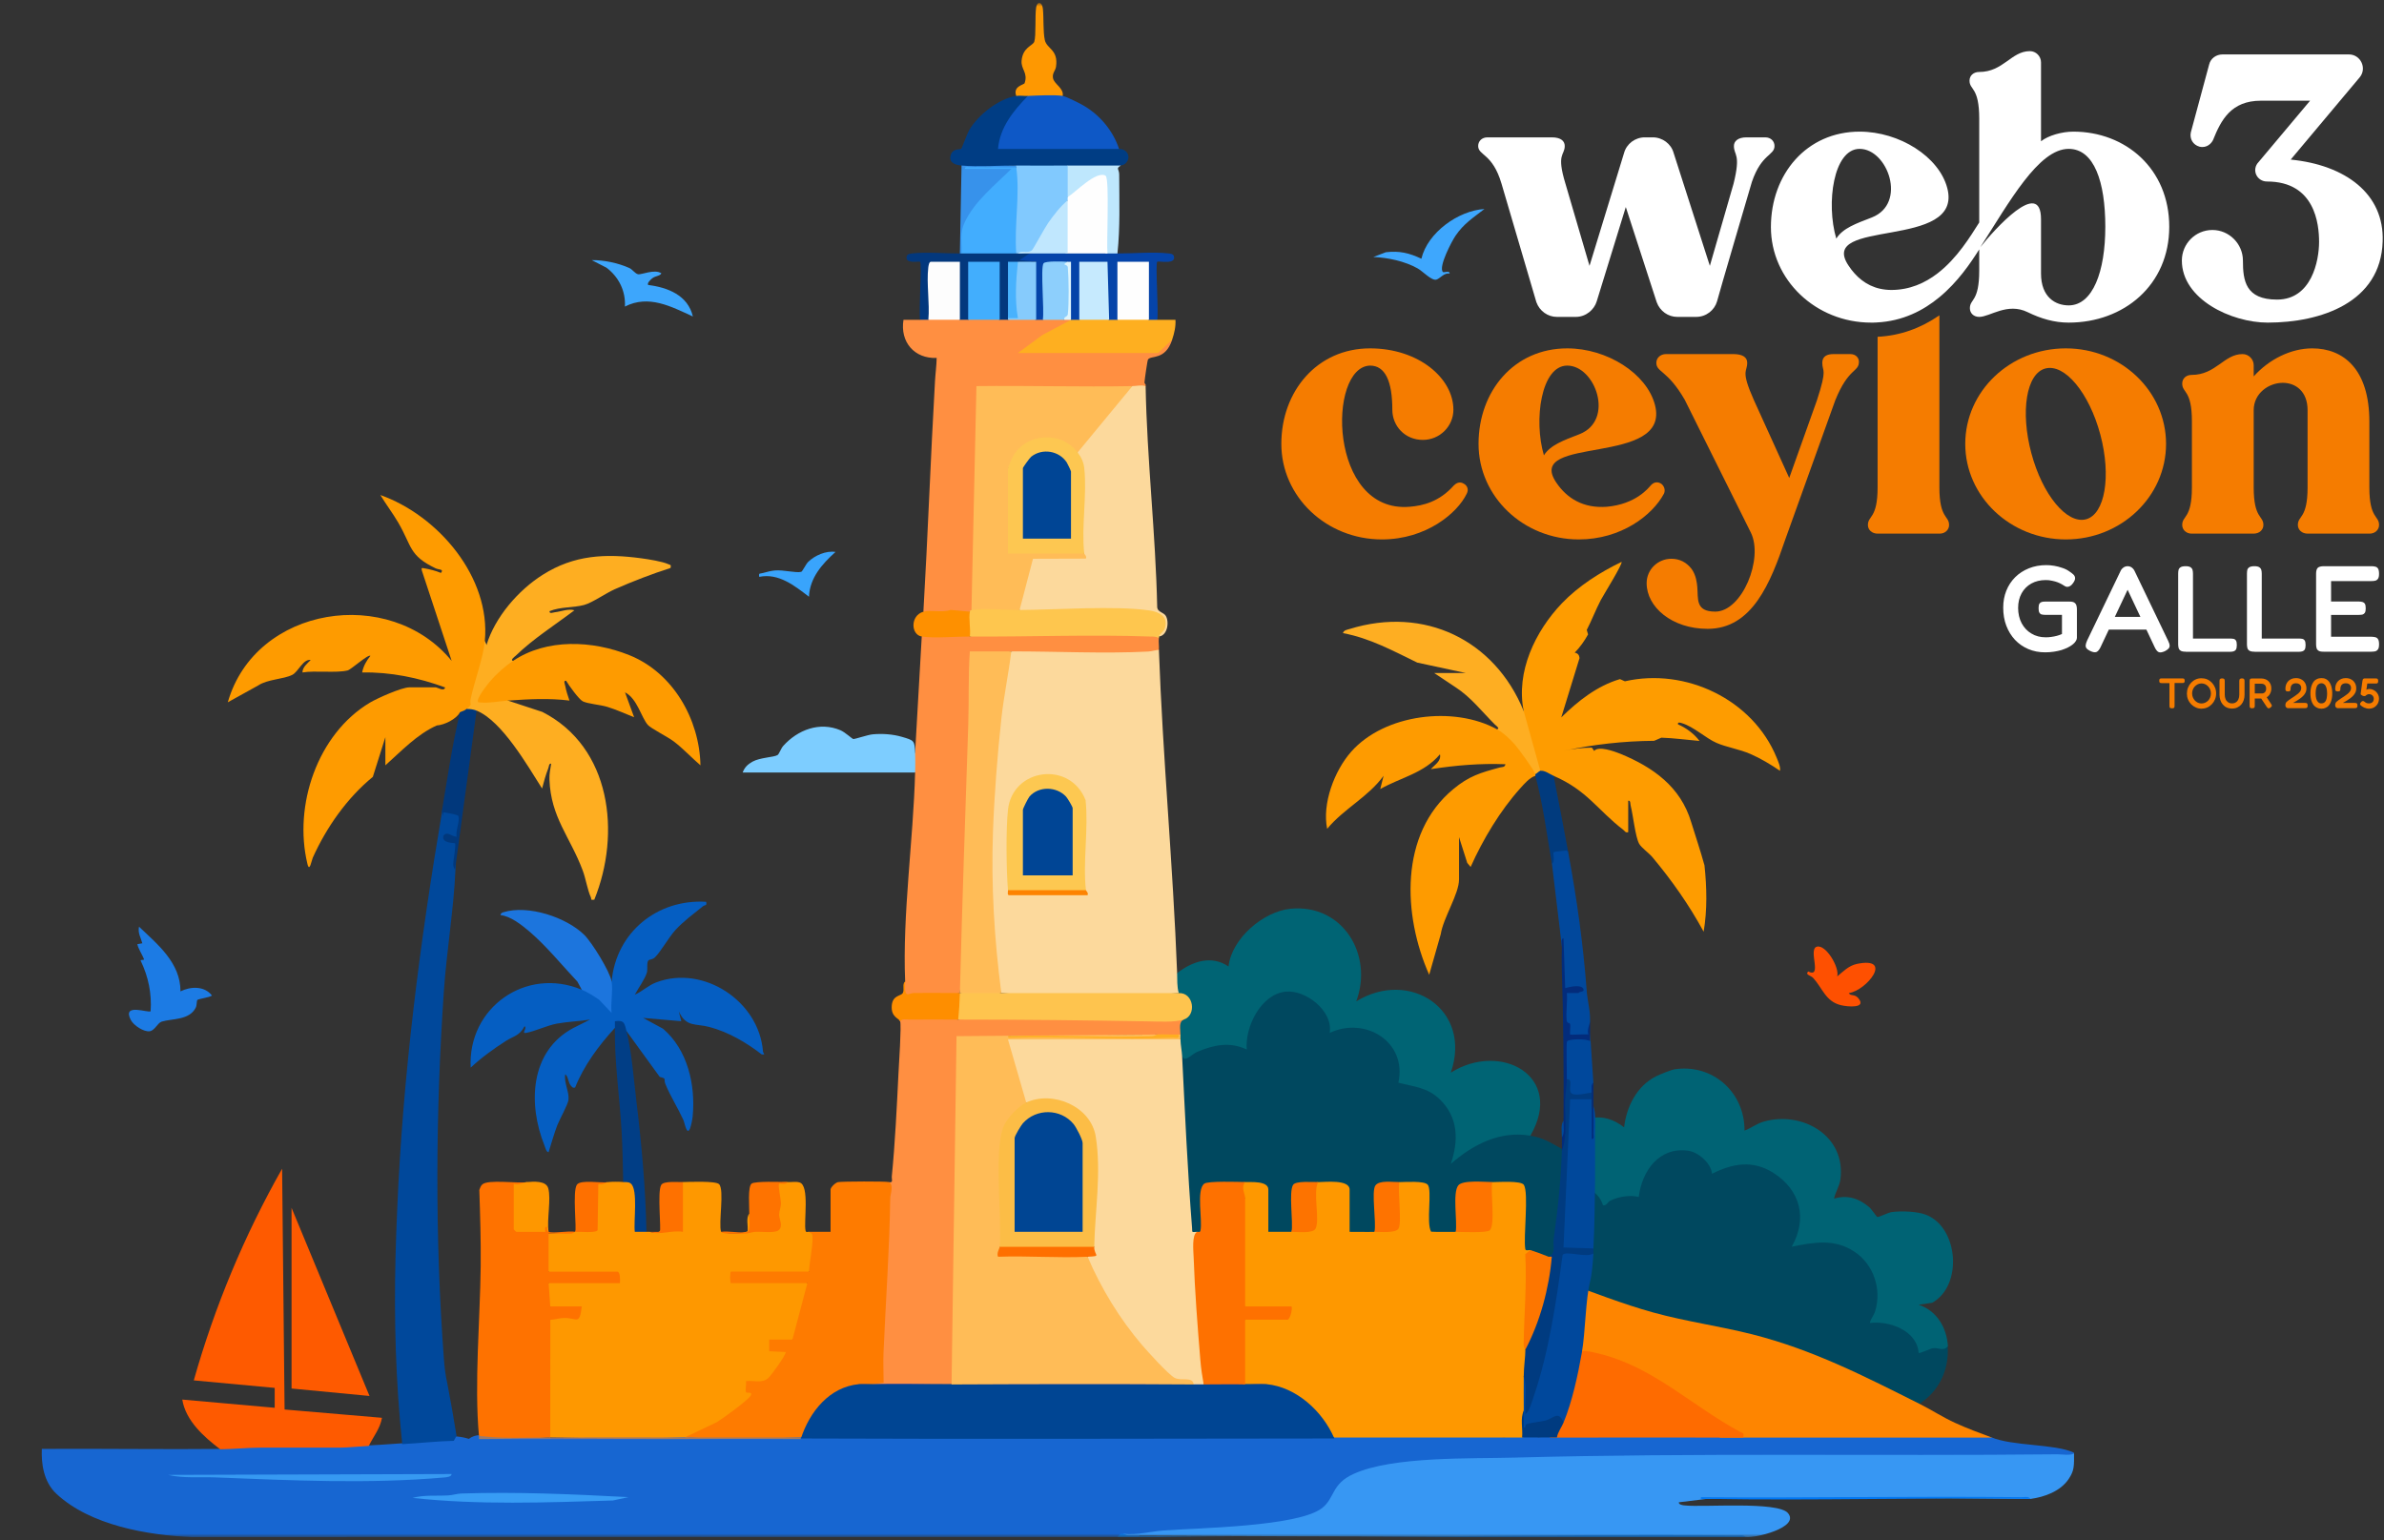 <svg width="551" height="356" viewBox="0 0 551 356" fill="none" xmlns="http://www.w3.org/2000/svg">
<rect x="0" y="0" width="551" height="356" fill="#333333" stroke="none"/>
<mask id="mask0_584_2901" style="mask-type:luminance" maskUnits="userSpaceOnUse" x="0" y="0" width="489" height="356">
<path d="M488.53 0.689H0.477V355.283H488.53V0.689Z" fill="white"/>
</mask>
<g mask="url(#mask0_584_2901)">
<path d="M306.063 332.192C319.942 331.125 333.86 331.161 347.739 332.192C350.31 331.45 352.916 331.45 355.487 332.192C369.867 331.215 384.26 331.215 398.64 332.192C419.156 331.106 439.722 331.052 460.236 332.192C465.045 334.274 474.835 333.694 479.258 335.721C479.859 336.101 477.65 336.862 476.624 336.862C427.56 336.409 378.904 336.88 330.656 338.291C325.652 338.744 316.906 339.594 313.443 343.413C310.694 348.553 309.082 350.236 303.354 351.611C301.252 352.1 299.12 352.444 296.978 352.734C286.148 354.236 274.773 354.471 264.011 354.489C263.7 354.797 263.21 355.068 262.535 355.267C189.81 355.285 117.077 355.231 44.349 355.285C34.125 354.833 20.884 352.589 13.027 345.259C10.021 342.454 9.522 338.128 9.672 334.889C22.645 334.798 38.595 335.034 51.559 334.889C53.88 333.64 58.268 333.26 60.596 334.509C60.629 334.201 60.734 333.749 60.935 333.731C65.494 333.513 71.769 333.369 76.254 333.731C77.383 333.495 78.063 333.749 78.3 334.509L78.802 333.731C80.26 333.441 83.915 333.061 84.756 334.111C88.72 333.93 92.881 333.549 96.927 333.35C100.213 331.939 104.993 331.45 108.362 332.572C109.829 331.414 112.02 331.45 113.525 332.572C114.262 332.572 115 332.59 115.738 332.572L185.361 331.486C185.037 331.378 186.975 332.337 187.292 332.192C193.883 331.83 200.481 331.505 207.084 331.486C233.477 331.396 259.884 331.378 286.278 331.45C292.876 331.468 299.469 331.83 306.059 332.192H306.063Z" fill="#1766D1"/>
<path d="M469.296 346.453C444.268 346.145 419.307 346.145 394.411 346.453L388.013 347.231C387.946 347.792 388.996 347.919 389.361 347.955C393.68 348.425 410.848 346.959 413.226 349.71C416.135 353.076 405.459 355.592 403.443 355.266C355.759 355.266 307.855 355.158 259.729 354.922L259.691 354.506C262.807 354.85 265.848 353.981 268.915 353.746C276.72 353.149 300.04 352.895 305.579 348.552C308.564 346.199 307.679 342.996 312.872 340.661C321.884 336.553 340.091 337.187 350.208 336.897C391.892 335.775 433.765 336.571 475.509 336.137C476.146 336.119 478.97 336.517 479.363 335.865C479.363 338.815 479.46 339.847 478.116 341.856C476.202 344.697 472.522 346.018 469.296 346.453Z" fill="#3797F3"/>
<path d="M361.88 273.209C362.76 272.069 365.996 273.318 367.248 273.951C368.931 274.802 370.156 275.816 371.023 277.571C372.823 275.87 375.692 275.562 378.075 275.743C379.244 266.151 391.106 260.287 396.181 270.06C407.217 264.323 420.831 274.44 415.58 286.892C426.989 283.887 438.544 292.556 433.315 304.917C437.818 305.026 442.841 306.926 444.076 311.794C446.077 310.654 448.077 310.835 450.157 311.179C450.516 316.735 448.073 321.73 443.398 324.608L442.135 324.535C424.599 315.703 406.519 308.283 386.988 305.496C378.754 303.632 370.715 300.809 362.819 297.768C362.439 297.642 362.094 297.388 361.745 297.117C361.395 296.864 361.064 296.538 360.753 296.212L360.129 295.56L360.715 290.294L361.504 289.697C360.435 289.389 360.588 289.117 361.504 288.556C360.57 283.652 360.648 278.06 361.88 273.209Z" fill="#00485F"/>
<path d="M387.028 247.15C395.796 245.829 403.243 252.398 403.205 261.321C404.79 260.723 406.015 259.692 407.712 259.221C416.502 256.742 426.686 262.443 425.364 272.596C425.159 274.17 424.204 275.527 423.891 277.048C426.938 276.125 429.579 276.957 431.968 278.966C432.621 279.527 433.743 281.283 433.889 281.283C434.419 281.319 436.315 280.269 437.274 280.143C439.467 279.853 443.156 279.98 445.213 280.794C452.688 283.798 453.679 297.173 446.563 301.118L443.449 301.571C447.605 302.928 449.937 306.801 450.214 311.163C449.107 312.411 448.121 311.434 446.744 311.615C446.149 311.687 443.652 312.918 443.446 312.701C443.059 307.507 436.665 305.226 432.163 305.787C432.369 304.756 433.068 304.14 433.404 303.036C434.942 297.897 433.031 292.25 428.597 289.3C424.001 286.242 419.198 287.128 414.11 288.16C417.806 281.627 416.106 275.093 409.938 271.13C405.116 268.053 400.528 268.886 395.684 271.293C395.472 268.831 392.507 266.297 390.193 265.972C383.538 265.031 379.504 270.532 378.751 276.668C376.757 276.125 374.096 276.595 372.223 277.482C371.583 277.772 371.3 278.767 370.488 278.568C369.292 274.677 365.286 273.917 361.831 273.211C360.778 269.845 360.752 266.225 361.831 262.859C365.194 257.81 370.539 256.76 375.366 260.56C375.947 255.71 378.331 250.987 382.773 248.761C383.555 248.362 386.307 247.258 387.034 247.15H387.028Z" fill="#006374"/>
<path d="M443.862 324.59C446.507 325.911 449.116 327.63 451.881 328.879C454.645 330.146 457.546 331.213 460.412 332.281C439.48 332.245 418.53 332.299 397.599 332.281C391.396 328.571 385.116 324.517 378.755 320.101C373.233 316.753 366.321 312.844 359.926 313.26L359.238 312.681L358.621 311.794C359.043 306.727 359.58 301.696 360.231 296.683L361.122 296.176C368.096 298.637 374.961 301.388 382.102 303.361C389.712 305.46 397.412 306.492 404.991 308.41C419.095 311.993 430.987 318.129 443.869 324.59H443.862Z" fill="#FE8500"/>
<path d="M366.739 145.6L367.042 146.632C366.195 148.17 365.176 149.6 363.953 150.849C364.65 150.975 364.999 151.374 365.071 152.097L360.848 165.816C364.724 162.015 369.128 158.522 374.413 156.966L375.552 157.472C389.593 154.269 405.127 161.671 410.618 175.1C410.953 175.932 411.593 177.308 411.393 178.158C409.285 176.711 406.902 175.281 404.559 174.267C401.984 173.145 399.041 172.711 396.752 171.716C394.271 170.648 391.434 167.933 388.695 167.137C388.326 167.028 387.713 166.811 387.821 167.426C389.679 168.205 391.619 169.652 392.8 171.263C389.886 171.01 386.904 170.593 383.984 170.503L382.317 171.227C375.196 171.281 368.212 172.06 361.369 173.562C363.532 173.073 365.712 172.82 367.915 172.801L368.46 173.562C369.41 172.331 373.083 173.652 374.528 174.231C382.041 177.326 388.438 181.832 390.883 190.049C391.921 193.415 393.007 196.6 393.949 200.021C394.487 205.106 394.604 210.282 393.757 215.35C390.392 209.16 386.396 203.478 381.88 198.084C381.082 197.143 379.368 195.949 378.84 195.008C377.966 193.415 377.445 188.402 376.886 186.212C376.774 185.778 376.908 184.981 376.318 185.072V192.347C375.647 192.528 375.552 192.076 375.163 191.786C369.2 187.207 366.9 182.719 359.07 179.317C358.408 180.276 356.437 179.081 356.003 178.158C355.724 178.249 355.39 178.303 355.241 178.122C354.827 177.561 351.297 165.635 351.552 165.019L352.171 164.368C350.307 155.283 354.838 145.89 360.986 139.447C364.823 135.447 369.806 132.262 374.782 129.873C375.133 130.253 370.523 137.655 369.985 138.687C368.809 140.931 367.901 143.356 366.736 145.6H366.739Z" fill="#FE9C00"/>
<path d="M112.067 148.153C112.248 148.786 112.42 149.365 112.592 149.908C111.351 154.487 110.234 159.048 109.25 163.59L107.852 163.862C108.11 165.056 107.13 165.509 106.317 164.622C105.463 166.233 102.684 167.572 100.951 167.68C96.393 169.707 92.753 173.617 89.069 176.892V170.377L86.173 179.553C80.197 184.457 75.462 191.208 72.288 198.248C72.028 198.827 71.548 201.723 71.058 199.696C67.789 186.177 73.361 169.653 85.501 162.396C87.213 161.382 92.84 158.867 94.622 158.867H100.756C101.002 158.867 102.742 159.935 102.86 158.885C96.763 156.641 90.231 155.301 83.7 155.428C83.971 153.98 84.704 152.695 85.612 151.591C85.102 151.139 81.212 154.722 80.345 154.958C77.819 155.609 72.733 154.939 69.902 155.428C69.913 154.197 71.031 153.347 71.812 152.551C70.074 152.243 68.954 155.265 67.57 155.971C65.574 157.003 61.822 156.985 59.674 158.432L52.648 162.323C59.015 140.045 90.05 135.249 104.39 152.75L97.49 131.846C97.387 131.249 97.421 131.249 97.996 131.34C99.296 131.575 100.687 131.901 101.91 132.426C102.664 131.485 101.42 131.72 100.683 131.358C94.494 128.39 95.255 126.308 92.055 120.807C90.779 118.617 89.214 116.59 87.912 114.418C101.242 119.142 113.442 133.385 112.058 148.153H112.067Z" fill="#FE9B00"/>
<path d="M102.205 187.444C102.416 186.321 106.16 187.389 106.371 187.733C106.744 188.312 106.071 193.416 105.62 193.814C102.105 193.018 102.689 193.416 105.689 194.248C105.42 196.493 105.282 198.701 105.278 200.89C104.879 210.084 103.227 219.821 102.588 229.123C100.667 257.103 100.507 285.969 102.588 314.003C102.717 315.704 102.943 317.93 103.353 319.577C104.131 323.649 104.855 327.739 105.516 331.848L104.893 333.024C100.893 333.114 96.9 333.585 92.968 333.784C91.457 319.469 91.059 304.99 91.414 290.548C91.503 286.856 91.656 282.983 91.814 279.237C93.122 248.579 97.043 217.758 102.201 187.444H102.205Z" fill="#00489B"/>
<path d="M212.654 73.915C213.339 72.956 213.88 72.956 214.57 73.915C216.965 72.847 219.449 72.865 221.854 73.915C222.465 73.155 223.153 73.173 223.768 73.915C226.214 72.956 228.602 72.974 231.052 73.915C231.669 73.173 232.351 73.173 232.968 73.915C235.271 73.39 237.446 73.39 239.485 73.915C239.968 73.173 240.535 73.173 241.018 73.915C242.666 73.155 244.352 73.155 246.001 73.915C246.563 73.3 247.104 73.155 247.533 73.915L247.598 74.748C243.961 76.467 240.555 78.548 237.368 80.973L235.268 81.589L237.472 80.829H267.193L267.656 81.589C266.918 80.575 269.856 77.951 270.914 78.53C269.328 83.362 266.031 82.059 265.333 83.091C265.184 83.308 264.544 87.778 264.52 88.375C264.51 88.665 264.786 88.828 264.786 88.864C264.786 88.991 264.786 89.117 264.786 89.244C264.434 90.131 261.881 90.348 261.72 89.244C260.147 89.697 258.55 89.968 256.923 90.077L226.437 89.986L225.313 140.552L224.535 140.986C224.846 141.493 224.662 141.656 224.153 141.385L223.754 142.109L219.802 141.728C217.928 142.072 214.87 142.507 213.417 141.385C214.459 123.63 215.08 105.84 216.1 88.104C216.203 86.294 216.457 84.521 216.486 82.729C211.313 82.946 207.989 79.019 208.818 73.915C210.09 73.897 211.378 73.933 212.654 73.915Z" fill="#FF8F41"/>
<path d="M50.9 334.978C47.139 332.118 42.937 328.408 42.125 323.486L63.489 325.386V320.789L44.788 319.052C49.61 301.985 56.482 285.516 65.203 270.133L65.774 325.784L88.284 327.702C87.889 330.128 86.279 332.064 85.233 334.2C83.19 334.308 80.346 334.598 78.555 334.598H60.243C57.31 334.598 53.972 334.942 50.896 334.978H50.9Z" fill="#FE5A00"/>
<path d="M125.483 132.824C132.687 128.263 139.934 127.92 148.224 129.042C149.924 129.277 153.018 129.747 154.509 130.417C155.027 130.652 155.115 130.471 154.992 131.268C150.612 132.679 146.295 134.344 142.087 136.19C140.002 137.113 136.889 139.321 134.996 139.828C132.604 140.48 129.503 140.226 127.015 141.258C126.936 141.964 127.82 141.565 128.242 141.511C129.68 141.366 131.327 140.624 132.762 141.059C128.188 144.515 123.297 147.592 119.158 151.592C118.982 151.755 117.817 152.587 118.584 152.75L118.499 153.745C115.64 155.863 113.01 158.451 111.358 161.636L116.612 161.238L117.43 161.944L125.353 164.55C141.271 172.676 143.556 192.656 137.357 207.949C136.371 208.094 136.762 207.84 136.559 207.388C135.781 205.705 135.401 203.135 134.687 201.217C131.741 193.344 127.31 188.964 126.992 180.169C126.946 178.847 127.184 177.762 127.392 176.513C126.84 176.422 126.889 177.164 126.728 177.562C126.131 179.083 125.7 180.693 125.287 182.25C121.94 177.001 116.049 166.667 110.147 164.242C109.668 165.147 107.996 164.876 107.848 163.862C109.373 162.704 108.492 162.903 108.774 161.564C109.657 157.419 111.7 152.026 112.063 148.153L112.443 149.094C114.401 142.633 119.807 136.389 125.479 132.824H125.483Z" fill="#FEAE21"/>
<path d="M67.383 279.164L85.401 322.654L67.383 320.934V279.164Z" fill="#FE5A00"/>
<path d="M245.615 22.172C246.46 22.316 249.809 23.999 250.713 24.561C254.373 26.768 257.31 30.352 258.649 34.442L258.292 35.202H231.131L230.183 34.768C228.732 32.469 234.377 22.534 237.567 22.172L237.934 21.393C240.333 21.212 242.729 21.212 245.13 21.339L245.615 22.172Z" fill="#0E58C6"/>
<path d="M237.564 22.172C234.202 25.647 231.104 29.411 230.663 34.424H258.645C260.489 34.37 261.566 36.306 260.185 37.718C259.664 38.243 259.291 38.098 259.027 38.261C258.598 38.351 258.276 38.532 258.215 39.021H247.317L246.762 38.261C242.823 39.329 238.817 39.347 234.88 38.261C230.79 38.37 226.75 38.569 222.76 38.822L222.232 38.261C220.927 38.152 219.243 37.682 219.702 35.962C220.18 34.171 221.745 34.696 222.158 34.37C222.342 34.207 223.554 30.805 224.07 29.954C226.183 26.479 230.82 22.805 234.875 22.172C234.888 20.941 237.406 21.05 237.56 22.172H237.564Z" fill="#003D84"/>
<path d="M249.449 73.915C251.766 72.974 254.028 72.956 256.347 73.915C256.964 73.173 257.65 73.155 258.263 73.915C260.668 72.865 263.147 72.847 265.548 73.915C266.237 72.956 266.773 72.956 267.462 73.915C268.866 73.933 270.281 73.897 271.679 73.915C271.772 75.526 271.408 77.01 270.912 78.512L267.655 81.589H235.266L240.898 77.444L247.531 73.915C248.15 73.173 248.83 73.173 249.449 73.915Z" fill="#FEAF20"/>
<path d="M41.71 229.14C44.067 227.964 47.268 227.855 48.989 230.1C48.489 230.552 45.828 230.86 45.609 231.131C45.439 231.33 45.52 232.326 45.254 232.869C43.807 235.855 39.754 235.402 37.386 236.126C36.394 236.434 35.784 238.189 34.599 238.352C33.197 238.551 30.905 236.995 30.264 235.801C28.061 231.692 34.339 234.208 34.815 233.737C35.099 229.629 34.288 225.738 32.511 222.046C32.423 221.72 33.4 222.028 33.277 221.684C32.995 220.87 31.896 219.186 31.748 218.227L32.895 218.028C32.546 216.689 31.817 215.694 32.132 214.191C36.474 218.318 41.73 222.553 41.714 229.14H41.71Z" fill="#1C7BE4"/>
<path d="M246.772 58.586C249.853 57.645 252.889 57.627 255.97 58.586C256.717 57.826 257.522 57.826 258.27 58.586C261.836 58.604 266.607 58.169 269.979 58.568C270.428 58.604 271.137 58.658 271.298 59.165C271.966 61.282 267.741 60.233 267.465 60.504C266.994 60.975 267.825 72.195 267.465 73.915C266.824 73.915 266.189 73.915 265.549 73.915C265.25 73.842 264.805 73.716 264.783 73.462C264.506 70.711 264.429 63.725 264.783 61.065L265.549 60.504C265.511 60.794 265.435 61.228 265.212 61.264C264.695 61.373 259.305 61.373 258.802 61.264L258.262 60.504C258.561 60.595 259.003 60.703 259.03 60.957C259.328 63.708 259.359 70.639 259.03 73.354L258.262 73.915C257.622 73.915 256.985 73.915 256.346 73.915C256.043 73.842 255.59 73.734 255.568 73.498C255.319 71.164 254.863 63.038 255.216 61.083L255.966 60.504L255.538 61.264C254.524 61.536 249.86 61.59 249.451 60.504C249.75 60.595 250.191 60.703 250.217 60.957C250.515 63.708 250.548 70.639 250.217 73.354L249.451 73.915C248.811 73.915 248.174 73.915 247.533 73.915L246.783 73.462C247.599 69.444 247.468 64.558 246.766 60.504C246.327 60.577 246.001 60.703 245.923 61.228L241.783 61.373C241.707 65.391 241.727 69.426 241.847 73.462L241.022 73.915C240.512 73.915 239.998 73.915 239.489 73.915C239.185 73.842 238.737 73.698 238.722 73.462C238.5 69.77 238.503 64.775 238.722 61.065L239.489 60.504L235.319 60.323C234.528 59.309 237.239 58.73 237.955 58.586C240.884 57.826 243.842 57.826 246.772 58.586Z" fill="#0544A9"/>
<path d="M221.855 58.585C221.928 58.241 222.052 58.241 222.237 58.585C226.424 57.517 230.697 57.535 234.886 58.585C234.96 58.241 235.087 58.241 235.269 58.585C236.15 58.295 237.059 58.295 237.953 58.585L235.657 60.105L239.487 60.504C238.463 61.662 236.324 61.608 235.269 60.504C234.974 61.028 234.466 61.354 233.733 61.463V72.973L232.97 73.534C233.304 73.643 233.299 73.769 232.97 73.914C232.329 73.914 231.694 73.914 231.054 73.914C230.753 73.823 230.334 73.715 230.287 73.462C229.879 71.272 230.08 63.544 230.287 61.065L231.054 60.504C231.016 60.793 230.938 61.209 230.715 61.264C230.198 61.372 224.81 61.372 224.307 61.264L223.768 60.504C224.066 60.576 224.515 60.703 224.535 60.938C224.741 63.453 224.94 71.163 224.535 73.353L223.768 73.914C223.127 73.914 222.49 73.914 221.85 73.914C221.551 73.823 221.103 73.697 221.085 73.462C220.855 70.856 220.69 63.453 221.085 61.065L221.85 60.504C221.812 60.793 221.75 61.191 221.517 61.264C220.784 61.499 215.338 61.535 215.143 60.504C215.266 64.576 215.351 68.756 215.396 73.027L214.567 73.914C213.927 73.914 213.292 73.896 212.651 73.914C212.288 72.213 213.131 60.956 212.651 60.504C212.46 60.323 208.968 61.119 209.585 59.164C209.746 58.657 210.455 58.621 210.904 58.567C214.057 58.205 218.508 58.603 221.846 58.585H221.855Z" fill="#03387D"/>
<path d="M245.618 22.173C243.816 21.865 239.584 22.082 237.568 22.173C236.718 22.209 235.67 22.046 234.885 22.173C234.027 19.91 236.684 19.603 236.81 19.223C237.644 16.816 235.944 16.037 236.115 14.028C236.392 10.898 238.723 10.572 239.041 9.649C239.501 8.309 239.168 3.568 239.484 1.668C239.73 0.22 240.865 0.383 241.037 2.029C241.256 4.111 241.057 7.314 241.482 9.251C241.941 11.332 244.662 11.441 244.069 15.44C243.926 16.381 243.154 16.888 243.374 18.064C243.651 19.476 245.92 20.363 245.618 22.173Z" fill="#FE9801"/>
<path d="M424.62 225.684C426.053 224.507 427.258 223.204 429.192 222.788C437.744 221.033 431.439 228.941 427.303 229.539C427.705 230.299 428.598 229.701 429.438 230.643C431.611 233.122 427.059 232.724 425.456 232.326C421.933 231.457 421.227 228.399 419.078 226.046C418.472 225.394 417.165 225.358 417.904 224.544C421.294 226.19 417.858 219.476 419.87 218.825C421.953 218.137 425.219 223.639 424.623 225.684H424.62Z" fill="#FE5001"/>
<path d="M343.087 48.307C340.476 50.352 338.349 51.637 336.413 54.478C335.546 55.745 332.378 61.754 333.5 62.876C333.704 63.075 335.121 62.441 335.034 63.237C333.759 62.984 332.856 64.378 331.978 64.631C330.88 64.939 328.845 62.695 327.632 62.025C324.647 60.36 320.813 59.545 317.406 59.401L320.31 58.297C323.473 57.935 325.713 58.478 328.517 59.799C329.955 53.754 337.035 48.687 343.087 48.307Z" fill="#3EA7FD"/>
<path d="M152.861 63.182C152.496 63.834 151.549 63.725 150.751 64.322C150.419 64.594 149.487 65.426 149.798 65.861C154.332 66.44 158.993 68.231 160.143 73.154C155.106 70.838 149.932 68.05 144.432 70.856C144.634 67.272 143.013 64.014 140.18 61.879L136.766 60.123C139.641 60.105 142.856 60.775 145.466 61.951C146.172 62.277 146.785 63.236 147.455 63.381C148.246 63.562 151.303 62.096 152.861 63.182Z" fill="#3DA6FC"/>
<path d="M259.033 38.28C257.819 39.004 258.666 38.986 258.673 40.361C258.693 46.424 258.912 52.595 258.268 58.586C257.501 58.586 256.735 58.586 255.968 58.586L255.447 58.531C255.246 52.849 255.116 47.057 255.044 41.175C252.35 42.044 249.884 43.619 247.655 45.863L246.764 45.555C246.47 45.519 246.028 45.428 245.999 45.211C245.918 44.65 245.867 39.094 245.999 38.804C246.128 38.515 246.462 38.388 246.764 38.262H259.03L259.033 38.28Z" fill="#BEE7FD"/>
<path d="M234.884 38.262C235.219 38.389 235.213 38.516 234.884 38.66L234.079 39.185C230.545 38.679 226.451 38.588 223.002 39.041C226.478 38.66 230.277 38.751 233.735 39.041L233.574 40.271L227.486 46.225C224.182 50.008 222.293 52.976 223.013 58.025L222.235 58.586C222.108 58.586 221.978 58.586 221.852 58.586L222.235 38.262C226.127 38.606 230.871 38.244 234.884 38.262Z" fill="#3792EB"/>
<path d="M259.837 354.56C259.991 354.578 260.393 354.922 261.107 354.94C307.793 355.99 354.655 354.379 401.362 354.904C401.999 354.922 403.035 354.687 403.426 355.266C355.067 355.266 306.691 355.248 258.332 355.266C258.555 354.597 259.152 354.488 259.837 354.56Z" fill="#087FF1"/>
<path d="M469.284 346.434C444.379 346.09 419.413 346.886 394.512 346.434C394.309 346.434 392.551 346.651 393.196 346.054C417.868 346.253 442.554 345.782 467.222 346.054C467.857 346.054 468.894 345.8 469.284 346.434Z" fill="#0177F2"/>
<path d="M144.043 273.21C145.798 270.748 147.799 274.802 147.527 276.938L147.431 283.725C148.285 283.833 148.946 284.177 149.413 284.72C149.666 284.72 149.926 284.738 150.18 284.72C151.468 285.1 152.349 284.919 152.829 284.213C154.316 284.105 155.732 283.906 157.082 283.616V273.771L157.849 273.21C159.36 273.173 165.427 272.92 166.19 273.698C167.486 274.983 166.016 282.765 166.664 284.72C169.573 285.426 172.02 285.191 173.994 284.014C178.987 284.774 180.762 283.652 179.318 280.666C179.935 278.567 179.635 276.739 179.264 274.621C179.079 273.626 179.991 273.173 181.998 273.21C182.875 273.264 183.986 273.047 184.795 273.3C187.201 274.006 185.71 282.458 186.194 284.485C186.309 284.973 186.811 284.629 186.975 284.72L188.363 284.991C188.931 285.498 188.003 292.249 187.773 293.371L186.981 293.914C186.946 294.222 186.849 294.656 186.628 294.692C182.257 295.181 173.945 294.982 169.425 294.692L168.964 293.914C169.85 294.258 169.762 296.158 168.964 296.592C168.946 296.411 168.942 296.248 168.996 296.086C169.271 295.271 184.198 295.742 186.148 295.832L186.595 296.592C186.883 296.683 187.306 296.864 187.27 297.045C186.814 299.597 184.99 307.306 184.001 309.388L183.147 309.623C182.843 310.89 178.309 310.799 177.78 309.623C178.432 309.786 178.732 310.455 178.685 311.596C180.422 311.378 181.609 311.759 182.238 312.7C180.567 316.374 178.095 321.079 173.199 319.957L173.219 321.133C174.165 321.314 174.292 321.821 174.278 322.672C174.25 324.481 161.256 332.915 158.233 332.245C147.891 332.553 137.531 332.463 127.185 332.245C126.883 332.209 126.422 332.101 126.418 331.883C126.335 328.499 125.825 305.641 126.737 304.628C127.545 303.723 131.991 303.759 133.21 304.212C133.323 302.981 133.739 302.221 134.468 301.967L134.131 302.728H127.721L127.182 301.967C125.897 301.75 125.675 297.208 126.798 296.592C126.798 296.303 126.871 295.832 127.055 295.832C131.088 295.615 137.511 295.416 141.405 295.832C142.449 295.615 143.073 295.868 143.279 296.592C142.239 296.448 142.333 294.692 142.706 293.914C142.706 294.203 142.633 294.656 142.445 294.674C139.758 294.837 129.237 295.181 127.254 294.674L126.798 293.914C126.5 293.841 126.062 293.715 126.031 293.461C125.917 292.593 125.866 286.276 126.031 285.643L126.798 285.1C128.848 285.028 130.893 284.883 132.932 284.72L133.377 283.942C134.737 284.087 136.065 284.032 137.374 283.779L137.627 273.644C138.597 273.517 139.588 273.373 140.598 273.21C141.548 273.119 143.089 273.119 144.046 273.21H144.043Z" fill="#FE9800"/>
<path d="M221.466 235.657C224.388 235.241 227.326 234.988 230.275 234.915C245.124 235.476 259.351 235.512 272.958 235.042L273.592 235.657C273.829 237.141 273.572 238.3 272.824 239.114C272.718 239.44 272.586 239.44 272.441 239.114C271.149 239.729 268.739 239.784 267.458 239.114C256.098 239.422 244.648 239.53 233.103 239.458L232.655 240.164C228.899 240.037 225.287 240.146 221.831 240.544L220.704 319.523L219.93 319.994H201.531C201.613 319.288 202.251 318.908 203.456 318.836C203.766 303.489 204.403 288.286 205.365 273.229C206.579 273.446 206.047 272.613 206.12 271.889C206.874 264.234 207.278 255.855 207.659 248.109C207.752 246.281 208.381 236.924 208.048 236.055C207.813 235.802 207.621 235.313 207.819 235.205C210.143 233.865 218.531 235.205 221.462 235.657H221.466Z" fill="#FF8F41"/>
<path d="M205.377 273.209C206.683 273.68 205.771 276.087 205.759 276.865C205.58 288.773 204.72 300.628 204.208 312.482C204.109 314.835 204.219 317.26 204.226 319.594L201.543 319.992H198.478L197.736 320.843C191.988 321.766 187.982 326.49 186.05 331.738L185.062 332.245C176.126 332.57 167.161 332.625 158.23 332.245L165.632 328.734C166.913 327.974 173.21 323.431 173.562 322.472C173.915 321.513 172.52 322.2 172.39 321.694C172.233 321.078 172.544 319.938 172.413 319.214C174.272 319.015 176.132 319.83 177.606 318.472C178.304 317.821 181.616 313.26 181.616 312.5L177.78 312.319V309.622H183.15L186.598 296.592H168.967C168.672 296.592 168.672 293.913 168.967 293.913H186.982C186.985 292.103 188.212 286.493 187.66 285.19C187.644 285.136 187.109 284.792 186.982 284.719H191.965V274.947C191.965 274.44 193.057 273.354 193.696 273.227C194.599 273.046 204.829 273.028 205.381 273.209H205.377Z" fill="#FE7B00"/>
<path d="M224.152 147.121C224.775 146.922 225.399 146.741 226.03 146.632C226.664 146.488 227.288 146.379 227.914 146.379C238.024 146.234 248.143 146.144 258.259 146.18C261.145 146.18 264.105 146.27 266.857 146.379C267.599 146.379 267.892 146.723 267.848 147.501C267.731 148.333 267.928 149.329 267.848 150.198C267.776 151.139 266.759 151.247 265.981 151.302C263.656 151.428 261.272 151.555 258.898 151.573C251.375 151.591 243.846 151.501 236.327 151.338C235.896 151.338 235.464 151.211 235.028 151.084C234.59 150.958 234.156 150.777 233.736 150.578C230.707 151.392 227.603 151.573 224.505 151.084C224.635 174.594 223.977 198.682 222.528 223.35L221.853 229.539C218.487 230.317 214.981 230.571 211.328 230.281C210.232 230.607 208.323 230.788 208.983 229.34C208.898 228.598 208.96 227.548 209.204 226.843C208.556 211.423 211.091 194.176 211.504 178.557C210.423 177.272 210.438 175.245 211.504 173.96L213.038 147.121L213.704 146.451C216.966 146.578 220.235 146.56 223.508 146.361L224.152 147.121Z" fill="#FF8F41"/>
<path d="M141.364 226.842C142.386 215.495 151.923 207.749 163.208 208.437C163.445 209.432 162.893 209.125 162.491 209.45C160.233 211.278 158.113 212.799 156.111 214.952C154.583 216.617 152.629 220.11 151.34 221.305C150.819 221.793 150.094 221.757 149.891 221.956C149.404 222.445 149.745 224.001 149.508 224.797C149.055 226.318 147.496 228.453 146.725 229.901C148.507 229.123 149.813 227.747 151.715 227.042C162.643 222.951 175.464 231.458 176.343 243.04C176.377 243.475 177.101 243.8 176.055 243.71C172.457 240.941 168.397 238.552 163.976 237.376C160.709 236.507 158.581 237.484 156.882 233.738L157.458 236.036L148.646 235.276L153.244 237.774C158.934 242.642 160.789 250.768 160.094 258.043C160.025 258.731 159.734 260.233 159.47 260.849C158.726 262.604 158.284 259.582 157.91 258.785C156.663 256.071 154.921 253.32 153.808 250.605C153.26 249.266 154.244 249.375 152.482 248.904L144.809 238.335L143.904 237.9C143.62 236.452 143.137 236.38 142.126 237.575C138.404 241.629 134.97 246.244 132.922 251.365C132.363 251.51 132.307 251.311 131.986 250.985C131.263 250.207 131.393 248.813 130.635 248.307C130.307 250.243 131.605 252.379 131.389 254.207C131.256 255.347 129.354 258.659 128.802 260.088C128.02 262.115 127.456 264.251 126.79 266.314C126.249 266.314 126.036 265.228 125.851 264.776C121.999 255.256 122.444 243.022 132.428 237.647L136.376 235.656C133.819 236.072 131.255 236.127 128.699 236.597C126.331 237.05 123.727 238.335 121.623 238.733C120.362 238.968 121.945 237.629 121.239 237.194C120.094 239.439 118.621 239.493 116.951 240.579C114.053 242.443 111.304 244.416 108.786 246.768C108.059 232.923 121.57 223.35 134.463 228.761C136.3 227.802 139.063 230.589 140.423 232.018C140.653 232.037 140.761 228.037 140.673 227.476L141.364 226.842Z" fill="#055EC2"/>
<path d="M121.814 273.21C122.016 274.531 118.923 275.074 118.747 273.608C119.046 273.68 119.494 273.807 119.514 274.042C119.601 275.11 119.786 283.2 119.514 283.598C119.319 283.869 119.089 284.069 118.747 284.141C119.579 283.58 119.74 283.815 119.322 284.72C119.227 283.634 124.521 283.761 125.255 283.96C125.693 284.069 125.934 284.213 126.031 284.72C124.025 283.851 126.447 281.607 126.797 284.72C127.917 285.136 131.474 284.412 132.928 284.72C132.869 284.72 132.499 285.082 132.002 285.118C130.281 285.227 128.517 285.028 126.797 285.118V293.932H142.704C143.382 293.932 143.343 296.068 143.279 296.592H126.797L127.18 301.967H134.463C133.938 306.383 133.393 304.61 130.439 304.628C129.33 304.628 128.295 305.008 127.198 305.062L127.18 332.245C121.957 332.571 116.674 332.463 111.434 332.3L110.698 331.865C109.587 319.794 110.974 304.881 111.101 292.593C111.157 286.729 110.978 280.883 110.783 275.038C110.92 274.603 111.123 274.097 111.445 273.789C112.709 272.522 119.682 273.59 121.817 273.228L121.814 273.21Z" fill="#FE7200"/>
<path d="M118.582 152.749C126.38 147.519 136.939 148.026 145.406 151.41C155.529 155.446 161.674 166.214 161.893 176.892C159.79 175.1 157.945 173.055 155.725 171.372C154.324 170.304 150.478 168.386 149.749 167.572C148.231 165.889 147.292 161.455 144.455 160.025L146.564 165.78C144.478 164.966 142.497 164.025 140.342 163.373C138.732 162.884 135.911 162.685 134.704 162.106C133.818 161.672 131.428 158.36 130.845 157.346C130.132 157.256 130.561 158.106 130.633 158.505C130.849 159.663 131.232 160.821 131.616 161.925C126.771 161.328 122.255 161.599 117.433 161.925C115.213 162.088 112.883 162.613 110.534 162.323C109.859 161.617 112.779 158.052 113.404 157.328C114.781 155.718 116.834 153.908 118.582 152.731V152.749Z" fill="#FE9B00"/>
<path d="M211.507 173.942C211.574 175.463 211.547 177.037 211.507 178.558H171.645C172.099 177.345 172.822 176.657 173.926 176.042C175.701 175.065 178.84 175.047 179.698 174.522C180.063 174.323 180.492 173.001 181.024 172.404C184.378 168.676 189.444 166.74 194.252 168.785C195.252 169.201 196.984 170.775 197.184 170.812C197.535 170.884 200.591 169.816 201.718 169.726C203.931 169.527 206.318 169.689 208.442 170.305C211.286 171.137 211.386 171.173 211.507 173.942Z" fill="#7DCDFF"/>
<path d="M141.357 226.844C141.717 228.961 141.096 231.911 141.353 234.119L138.475 231.079C137.313 230.264 135.741 229.305 134.458 228.762L133.461 226.898C129.928 223.152 126.293 218.663 122.396 215.333C120.583 213.795 118.033 211.75 115.676 211.515C115.676 211.135 116.016 210.936 116.347 210.845C122.05 209.09 130.87 211.985 135.051 216.094C136.823 217.849 140.962 224.527 141.357 226.844Z" fill="#1C75DD"/>
<path d="M144.809 238.353C145.97 242.787 146.484 249.555 147.061 254.297C148.284 264.36 149.212 274.603 149.408 284.72C148.519 284.683 147.615 284.738 146.721 284.72C146.395 282.421 147.526 274.947 145.793 273.553C145.185 273.083 144.675 273.282 144.038 273.209C143.953 269.318 143.893 265.391 143.671 261.518C143.233 253.808 141.972 245.176 142.122 237.574C142.133 237.05 142.107 236.543 142.122 236.036C144.322 235.729 144.325 236.507 144.805 238.334L144.809 238.353Z" fill="#013E86"/>
<path d="M110.151 164.241L105.168 201.034C105.168 200.962 104.727 200.437 104.747 199.731C104.77 198.826 105.452 195.225 105.148 194.917C105 194.772 102.002 194.99 102.485 193.18C103.345 191.949 104.448 193.451 105.546 193.379C105.252 191.949 106.317 189.922 105.957 188.619C105.869 188.293 103.424 187.895 102.876 187.805C102.109 187.66 102.558 188.022 102.485 188.565L102.102 187.624C103.404 179.95 104.501 172.204 106.317 164.621C106.851 164.331 107.108 164.422 107.851 163.861C108.595 163.843 109.473 163.97 110.151 164.241Z" fill="#01387C"/>
<path d="M221.856 229.54C222.948 231.404 222.791 233.938 221.472 235.657C217.709 235.657 213.929 235.603 210.16 235.657C209.513 235.657 208.456 235.404 208.056 236.056C207.799 235.35 205.876 235.133 206.109 232.4C206.316 229.993 208.214 230.246 208.644 229.54C209.111 228.762 208.422 227.441 209.207 226.844C209.238 227.604 208.919 229.667 209.766 229.812C209.951 229.848 210.77 229.504 211.293 229.504C214.807 229.468 218.34 229.522 221.856 229.522V229.54Z" fill="#FE8E00"/>
<path d="M126.792 284.721C126.209 284.504 126.623 283.563 126.216 283.563C125.798 283.617 126.12 284.721 126.025 284.721H119.318C119.274 284.721 118.742 284.196 118.742 284.142V273.609C119.811 273.989 121.165 273.265 121.809 273.21C123.327 273.102 126.189 272.849 126.71 274.64C127.42 277.102 126.354 281.97 126.792 284.721Z" fill="#FE9700"/>
<path d="M181.994 273.228C181.748 273.934 180.241 273.445 180.076 273.608C179.75 273.916 180.478 277.173 180.498 278.006C180.517 279.019 180.1 279.834 180.076 280.702C180.051 281.788 181.138 283.417 179.919 284.376C179.041 285.064 175.884 284.63 174.523 284.72C173.767 284.774 173.051 285.1 172.235 285.118C171.268 285.155 166.868 285.354 166.66 284.72C168.225 284.431 171.518 285.136 172.794 284.72C172.942 283.327 173.074 281.915 173.177 280.503C173.201 279.037 172.786 274.296 173.713 273.572C174.48 272.975 180.525 273.174 181.994 273.228Z" fill="#FE7300"/>
<path d="M224.152 141.385C225.133 142.181 225.509 146.597 224.152 147.122C220.975 147.104 215.911 147.575 213.036 147.122C210.516 146.724 210.335 142.272 213.419 141.385C215.037 140.896 217.827 141.675 219.725 140.969L224.152 141.385Z" fill="#FE9000"/>
<path d="M157.846 273.211V284.721C155.343 284.251 152.472 285.572 150.18 284.721C150.941 284.703 151.718 284.739 152.483 284.721C152.89 284.323 151.859 275.401 152.832 273.862C153.436 272.903 156.677 273.265 157.846 273.211Z" fill="#FE7100"/>
<path d="M140.593 273.209C140.148 273.263 139.147 273.969 138.288 273.607L138.123 284.357C137.649 285.045 134.038 284.647 132.925 284.719C133.356 284.285 132.256 275.363 133.336 273.824C134.221 272.576 138.948 273.517 140.593 273.227V273.209Z" fill="#FE7000"/>
<path d="M193.107 127.575C190.013 130.362 187.181 133.511 186.971 137.927C183.639 135.375 179.944 132.408 175.479 133.331C175.3 132.299 175.67 132.661 176.311 132.444C177.055 132.209 178.397 131.901 179.162 131.846C181.037 131.684 184.008 132.48 185.173 132.172C185.464 132.1 186.249 130.399 186.787 129.874C188.319 128.372 190.941 127.231 193.107 127.575Z" fill="#39A4FC"/>
<path d="M127.178 332.245C137.518 332.245 147.882 332.209 158.224 332.245C167.163 332.281 176.118 332.209 185.055 332.245C185.016 332.372 185.083 332.499 185.055 332.625H110.695C110.679 332.372 110.719 332.119 110.695 331.865C116.069 332.571 121.719 332.245 127.178 332.245Z" fill="#9D7A68"/>
<path d="M172.791 284.721C172.97 283.381 172.342 281.554 173.174 280.504C173.16 281.427 173.469 284.485 172.791 284.721Z" fill="#FE9800"/>
<path d="M267.849 150.197C268.741 175.118 271.12 200.003 272.063 224.924C273.206 225.521 273.275 228.616 272.446 229.539C258.791 230.57 245.092 230.589 231.435 229.539C231.165 228.996 230.91 228.453 230.709 227.892C230.51 227.349 230.319 226.788 230.25 226.245C227.23 201.596 228.678 176.711 232.7 152.532L233.735 150.559C244.057 150.541 255.157 151.12 265.372 150.595C266.222 150.541 267.009 150.27 267.849 150.197Z" fill="#FCD99C"/>
<path d="M273.216 244.091C277.565 241.847 282.23 239.512 287.332 241.394C287.849 227.223 304.102 223.079 308.153 237.413C316.489 234.752 325.515 240.362 324.095 249.647C333.132 250.66 339.081 257.61 336.74 266.84C339.472 264.777 342.515 263.003 345.857 262.116C348.131 261.519 352.083 260.705 353.7 262.496C356.82 263.021 358.296 264.071 360.983 265.555V265.935L361.442 267.328C361.267 275.111 360.603 282.694 359.461 290.078C359.304 290.621 358.79 290.729 357.92 290.458C356.47 291.091 354.41 290.349 353.704 288.938C352.039 289.951 351.366 288.937 351.669 285.933C352.029 282.024 352.005 278.151 351.603 274.314C349.572 273.88 347.498 273.771 345.378 273.97L344.884 273.21L344.739 273.717C342.334 273.681 339.962 273.934 337.625 274.459C337.066 277.536 336.954 280.721 337.286 284.033L336.452 284.721C334.428 285.987 329.465 286.404 329.575 283.074C329.655 280.142 329.602 277.228 329.411 274.314C327.648 273.898 325.837 273.771 323.983 273.97L323.418 273.21L323.257 273.717C319.528 273.373 317.862 274.296 318.256 276.522L318.513 284.178L317.667 284.721C316.004 285.879 313.619 285.825 311.917 284.721C311.618 284.63 311.227 284.54 311.149 284.268C310.967 283.653 311.043 276.486 311.149 275.491L311.917 274.948C309.785 273.753 307.544 273.789 305.11 273.97L304.634 273.21L304.278 273.862C300.413 273.301 298.709 274.224 299.158 276.649L299.337 284.105L298.503 284.721C296.751 285.788 294.895 285.752 293.136 284.721C292.836 284.63 292.418 284.522 292.369 284.268C292.15 283.128 292.204 276.758 292.369 275.491L293.136 274.948C291.595 274.224 290.158 273.79 288.298 273.989L287.768 273.21L287.24 273.97C284.354 273.753 281.503 273.862 278.682 274.296C278.087 277.481 277.942 280.811 278.248 284.304C278.003 285.463 277.041 285.969 276.654 284.721C275.695 285.571 275.121 285.752 274.763 284.341C273.947 272.903 273.192 261.32 272.722 249.792C272.682 248.832 272.756 247.891 272.836 246.95C272.917 245.991 273.055 245.05 273.205 244.091H273.216Z" fill="#00485F"/>
<path d="M272.064 224.925C275.543 222.193 279.989 220.69 283.942 223.387C284.639 216.926 292.03 210.61 298.364 210.031C310.399 208.945 317.445 220.727 313.462 231.441C325.851 223.858 340.343 233.395 335.311 247.928C346.82 240.671 361.716 248.688 353.705 262.497C346.694 261.302 340.504 264.488 335.311 269.012C337.157 263.619 337.059 258.262 332.773 254.099C329.949 251.348 326.82 251.186 323.202 250.244C325.253 240.761 315.525 234.879 307.325 238.734C308.15 233.649 301.78 228.762 297.211 229.196C291.465 229.721 287.698 237.341 288.158 242.571C284.148 240.707 280.571 241.503 276.667 243.132C275.417 243.675 273.799 245.72 273.209 244.091C272.013 243.621 271.688 240.906 272.826 240.254C272.377 239.947 272.572 239.567 272.826 239.114C272.846 237.865 272.353 236.2 273.593 235.657C274.566 233.775 275.851 231.151 272.753 230.3L272.442 229.54C272.001 227.966 272.116 226.5 272.059 224.925H272.064Z" fill="#006474"/>
<path d="M346.035 168.586L346.965 168.242C348.581 168.658 355.386 177.146 355.277 178.16C355.243 178.485 355.116 178.739 354.852 178.938C355.194 179.029 355.185 179.173 354.852 179.318C353.542 179.716 352.292 181.182 351.391 182.178C346.714 187.372 342.737 194.032 339.897 200.384L339.115 199.443L337.217 193.489V203.262C337.217 206.646 333.569 212.148 332.994 215.912L330.322 225.305C324.235 211.623 323.361 192.747 335.887 182.395C339.547 179.354 342.158 178.612 346.604 177.4C347.128 177.255 347.799 177.418 347.95 176.64C342.158 176.404 336.412 176.893 330.702 177.78C331.529 176.802 333.162 175.934 332.81 174.341C329.106 178.739 323.776 179.68 319.007 182.377L319.777 179.318C316.202 184.241 310.597 186.901 306.741 191.57C305.545 185.779 308.382 178.178 312.292 173.744C319.993 165.021 336.034 163.066 346.034 168.586H346.035Z" fill="#FE9B00"/>
<path d="M264.781 89.245C265.095 106.275 267.1 123.359 267.46 140.408C267.572 141.439 268.909 141.548 269.407 142.29C270.294 143.629 269.886 146.905 267.847 147.122L267.437 146.271C270.277 142.435 266.61 140.77 256.433 141.294L236.728 141.747L235.648 140.987C235.367 140.878 234.953 140.661 234.991 140.462C235.268 139.032 237.824 129.06 238.296 128.68C242.239 128.517 246.196 128.481 250.163 128.536L250.596 127.956C249.592 126.563 249.273 124.753 249.633 122.527C250.055 117.514 250.078 112.519 249.709 107.56C249.054 106.42 248.841 105.424 249.062 104.574L248.694 103.814C252.553 99.144 256.418 94.457 260.281 89.769L261.716 89.245C262.751 89.227 263.769 88.919 264.781 89.245Z" fill="#FCD99C"/>
<path d="M352.173 164.369L356.007 178.16C356.312 179.191 355.743 179.59 354.856 178.938C354.568 177.961 350.921 172.984 350.069 172.025C348.954 170.794 347.498 169.382 346.041 168.586C346.805 168.423 345.643 167.609 345.466 167.428C342.522 164.496 339.996 161.166 336.416 158.849L331.476 155.555H338.759L327.557 153.148C322.012 150.452 316.553 147.466 310.395 146.344C310.559 145.638 311.35 145.565 311.92 145.384C329.191 140.027 345.462 147.882 352.173 164.369Z" fill="#FEAE22"/>
<path d="M235.658 140.986C244.199 140.949 257.687 139.936 265.647 141.094C267.964 141.42 270.106 142.524 269.218 145.22C268.965 145.999 268.026 146.542 267.854 147.121C267.823 147.229 267.872 147.374 267.854 147.501C267.213 147.067 266.493 147.139 265.764 147.121C252.07 146.632 237.914 147.211 224.158 147.121C224.377 145.383 223.85 142.994 224.158 141.384C224.21 141.076 224.254 141.04 224.541 140.986L224.912 140.153C228.314 139.972 231.721 140.008 235.131 140.225L235.658 140.986Z" fill="#FEC64E"/>
<path d="M358.688 199.642C358.834 198.61 358.803 197.561 358.59 196.511C360.153 195.841 362.284 195.136 362.521 197.344C364.523 208.275 365.894 218.048 366.739 229.142C366.773 230.59 365.246 230.843 364.821 229.54L364.783 228.725C363.636 228.816 362.541 228.87 361.494 228.87L361.206 218.591L360.993 218.79L358.693 199.642H358.688Z" fill="#01489C"/>
<path d="M359.072 179.318C360.26 185.327 361.418 191.299 362.522 197.326L362.139 196.566C361.648 196.62 359.198 196.855 359.092 196.964C358.828 197.235 359.508 199.208 358.688 199.642C357.509 192.892 356.635 185.924 354.856 179.318C354.825 179.192 354.891 179.065 354.856 178.938C355.196 178.794 355.721 178.214 356.007 178.16C357.042 178.015 358.151 178.92 359.072 179.318Z" fill="#013B7E"/>
<path d="M360.984 218.79C360.996 218.301 360.671 216.853 361.363 216.889L361.754 228.382C362.786 228.11 365.452 227.459 365.964 228.581C366.315 229.341 365.051 229.087 364.817 229.54C364.38 230.065 363.759 230.372 362.954 230.427C362.71 230.644 362.388 236.327 363.632 236.58C363.042 239.476 366.932 238.987 366.672 236.29L367.504 236.055C367.484 236.942 367.531 237.847 367.504 238.734L367.47 241.123C365.914 240.905 364.383 240.96 362.874 241.267L362.909 248.905L362.138 249.466C362.583 250.298 362.617 251.981 362.587 253.049C362.545 254.606 362.134 265.374 361.606 265.736C361.432 265.844 361.217 265.899 360.987 265.953C360.993 265.808 360.983 265.682 360.987 265.555C361.016 264.668 360.983 263.763 360.987 262.876L361.371 259.04C361.436 247.258 361.349 235.729 360.973 223.984C360.918 222.283 360.942 220.509 360.987 218.79H360.984Z" fill="#032C7B"/>
<path d="M360.987 262.876C360.995 261.663 360.669 259.926 361.369 259.039C361.362 260.234 361.689 261.989 360.987 262.876Z" fill="#00489B"/>
<path d="M287.78 273.209C289.021 273.263 293.145 272.865 293.145 274.947V284.719C294.927 284.701 296.729 284.737 298.511 284.719L298.634 284.213C302.283 284.575 303.953 283.778 303.651 281.806L303.47 274.784C303.535 273.879 303.597 273.3 304.645 273.227C306.235 273.209 311.927 272.558 311.927 274.947V284.719C313.836 284.701 315.768 284.774 317.677 284.719L318.202 283.959C321.735 284.611 323.264 283.778 322.794 281.426L322.585 273.77L323.421 273.227C324.867 273.209 329.068 272.902 329.949 273.788C331.091 274.947 329.569 282.674 330.762 284.683C332.651 284.792 334.563 284.701 336.457 284.719L336.806 283.959C339.164 284.122 341.505 284.05 343.828 283.796C344.225 280.503 344.299 277.155 344.051 273.752L344.887 273.227C346.309 273.227 351.559 272.847 352.2 273.861C353.38 275.743 352.053 285.914 352.536 288.719C352.649 289.208 353.392 288.846 353.702 288.954C354.243 289.552 353.924 289.841 353.345 290.203C353.454 296.881 353.345 304.863 352.553 311.939C353.76 313.151 353.322 316.825 352.169 318.074C352.484 320.735 352.471 323.449 352.169 326.128C351.901 327.34 351.927 328.607 351.97 329.838C352.927 330.055 352.924 332.154 351.786 332.263C337.355 332.281 322.904 332.245 308.473 332.263L307.438 331.847C304.69 326.345 299.662 321.875 293.487 320.861L292.758 319.992H287.775C287.476 319.992 287.02 319.92 287.009 319.739C286.897 317.676 286.633 306.908 287.009 305.731C287.131 305.369 287.274 305.188 287.775 305.044C287.856 304.754 287.977 304.32 288.22 304.283C289.504 304.102 295.817 304.066 296.989 304.283L297.55 305.044C297.136 304.247 297.648 302.311 298.507 301.985C298.473 302.275 298.374 302.727 298.162 302.745C297.058 302.836 288.741 303.035 288.339 302.745C288.059 302.564 287.86 302.329 287.78 301.985L287.013 301.623V277.335L287.78 276.865C286.28 276.756 285.947 273.173 287.78 273.227V273.209Z" fill="#FE9800"/>
<path d="M198.515 319.922H292.704C299.594 320.573 305.715 326.184 308.404 332.482C267.358 332.518 226.186 332.645 185.113 332.482C187.127 326.274 191.71 320.573 198.515 319.922Z" fill="#004593"/>
<path d="M364.05 312.645C365.849 311.921 367.582 312.392 369.39 312.826C382.004 315.83 390.947 324.897 402.165 330.942C402.932 331.34 403.095 331.087 402.916 332.281C388.063 332.245 373.187 332.245 358.335 332.281C357.074 331.684 358.682 328.571 359.858 328.807L359.648 327.232C361.215 322.906 362.225 318.4 363.057 313.876L364.05 312.645Z" fill="#FE6B00"/>
<path d="M104.372 340.697C104.372 341.367 103.106 341.457 102.661 341.493C85.129 343.032 67.226 342.163 49.697 341.476C46.059 341.331 42.404 341.729 38.816 340.896L104.372 340.697Z" fill="#3699F2"/>
<path d="M145.266 346.037L141.642 346.815C126.238 347.286 110.634 347.883 95.348 346.218C98.051 345.476 100.815 345.802 103.56 345.639C104.58 345.603 105.491 345.259 106.574 345.204C119.467 344.77 132.449 345.367 145.262 346.037H145.266Z" fill="#379CF5"/>
<path d="M352.174 326.109C352.37 326.435 352.552 326.743 352.688 327.069C352.921 327.648 353.041 327.865 353.289 328.263C353.392 328.408 356.592 327.666 357.047 327.575C359.008 326.526 361.839 325.44 361.373 328.806C360.897 329.946 360.059 330.978 359.84 332.245C357.161 332.245 354.47 332.245 351.791 332.245C352.006 330.29 351.307 327.847 352.174 326.109Z" fill="#003B80"/>
<path d="M185.057 332.626H110.699C135.47 332.319 160.281 332.862 185.057 332.626Z" fill="#0056FD"/>
<path d="M368.274 289.697C368.148 291.869 367.929 294.584 367.507 296.213C366.449 300.321 366.442 307.868 365.591 312.7C364.674 317.912 363.375 323.921 361.374 328.807C360.228 325.912 359.083 327.812 357.245 328.319C355.959 328.663 353.834 328.789 352.834 329.187C352.351 329.387 352.789 330.092 352.179 329.947C352.164 328.681 352.188 327.396 352.175 326.111C352.152 323.432 352.172 320.754 352.175 318.075C353.16 318.419 353.563 319.396 353.382 321.025L353.321 323.848C356.802 312.791 359.194 301.425 360.5 289.77C360.733 289.39 361.061 289.209 361.47 289.046C362.188 288.756 367.388 289.372 368.278 289.716L368.274 289.697Z" fill="#00489C"/>
<path d="M367.888 254.062C367.899 256.252 367.988 257.066 368.272 255.582C368.979 257.772 368.65 260.559 368.655 262.876C368.657 266.314 368.697 269.789 368.655 273.21C368.588 278.313 368.536 283.471 368.272 288.557C368.406 289.625 361.832 289.263 361.518 289.1C361.042 288.828 360.713 288.611 360.609 288.032C361.172 276.558 361.782 265.084 362.433 253.646C362.632 253.429 367.868 253.012 367.885 254.062H367.888Z" fill="#00489B"/>
<path d="M362.136 249.465C363.345 248.397 363.873 249.302 363.723 252.162C364.893 252.252 366.066 252.162 367.242 251.854L367.889 252.524C368.174 253.031 368.17 253.555 367.889 254.062H362.903L361.365 288.34L368.273 288.557C368.255 288.937 368.297 289.335 368.273 289.697C366.802 290.855 361.892 288.991 361.155 290.059C359.675 300.99 357.967 312.682 354.363 323.124C353.965 324.282 353.504 326.11 352.561 326.888C352.317 324.029 353.057 320.789 352.176 318.075C352.179 315.957 352.536 313.785 352.558 311.939L352.539 311.053C355.219 304.682 356.978 298.076 357.821 291.235C358.369 291.235 358.403 290.982 357.924 290.475C359.73 289.534 358.856 287.996 359.078 286.458C360.044 279.653 360.764 272.811 360.991 265.952C362.355 262.315 361.618 258.08 361.742 254.225C361.789 252.723 362.087 251.13 362.141 249.465H362.136Z" fill="#003B80"/>
<path d="M368.272 250.225C368.125 251.021 367.998 251.799 367.888 252.523C366.765 252.65 364.166 253.374 363.265 252.74C362.254 252.034 363.81 249.283 362.138 249.464C362.182 248.107 361.928 241.121 362.192 240.705C362.562 240.108 366.661 240.035 367.501 240.651C367.524 239.999 367.486 239.366 367.501 238.732L368.268 250.225H368.272Z" fill="#00489C"/>
<path d="M367.504 236.036C367.477 236.597 366.712 238.081 367.121 239.095C366.435 238.986 363.05 239.257 362.901 239.095C362.771 238.986 363.032 237.267 362.892 236.688C362.82 236.38 362.199 236.579 362.103 235.873C361.854 233.973 362.349 231.511 362.131 229.521C363.023 229.503 363.925 229.539 364.817 229.521C365.434 229.503 366.411 229.756 366.733 229.141C366.898 231.312 367.604 233.738 367.501 236.036H367.504Z" fill="#01499E"/>
<path d="M368.271 255.582C368.262 257.681 368.354 259.816 368.271 261.916C368.251 262.386 368.559 263.346 367.891 263.255C367.891 260.197 367.871 257.12 367.888 254.061C367.888 253.537 367.88 253.03 367.888 252.523C367.898 251.799 367.627 250.641 368.271 250.225C368.267 252.016 368.278 253.808 368.271 255.582Z" fill="#032C7B"/>
<path d="M261.716 89.244L249.067 104.573L248.061 104.555C243.55 99.705 235.648 101.642 233.849 108.012L232.964 108.211C233.267 108.265 233.722 108.356 233.73 108.573C233.949 113.64 234.202 121.133 233.73 126.038C233.958 127.105 233.699 127.739 232.964 127.956L232.995 127.449C238.609 127.142 244.328 127.069 250.147 127.196L250.596 127.956C250.61 128.083 251.233 128.535 250.976 129.114L238.75 129.15L235.648 140.987C232.66 141.005 227.115 140.498 224.531 140.987L225.677 89.244C237.678 89.1 249.715 89.461 261.71 89.244H261.716Z" fill="#FFBC57"/>
<path d="M223.766 73.914V60.504H231.048V73.914C228.625 73.914 226.188 73.914 223.766 73.914Z" fill="#42AEFD"/>
<path d="M214.567 73.914C214.912 70.096 214.111 65.535 214.549 61.825C214.594 61.445 214.726 60.504 215.142 60.504H221.851V73.914C219.428 73.933 216.991 73.896 214.567 73.914Z" fill="#FDFDFD"/>
<path d="M246.769 60.504C247.082 61.137 246.794 61.68 246.623 61.101C246.561 60.902 246.91 60.775 247.082 61.011C247.455 61.517 247.37 72.829 247.059 73.462L246.002 73.915C244.345 73.915 242.675 73.915 241.019 73.915C241.41 71.815 240.429 61.952 241.187 60.866C241.595 60.269 245.734 60.45 246.769 60.504Z" fill="#8DCFFC"/>
<path d="M239.483 60.504V73.915C237.318 73.915 235.134 73.915 232.966 73.915V73.535C232.867 72.847 233.328 72.593 234.343 72.756C233.871 69.046 234.007 65.3 234.381 61.572L235.262 60.504C236.663 60.45 238.081 60.54 239.48 60.504H239.483Z" fill="#86CBFC"/>
<path d="M246.768 60.504C247.022 60.504 247.282 60.486 247.535 60.504V73.915C247.025 73.915 246.515 73.915 246.001 73.915C245.802 73.046 246.707 73.372 246.799 72.612C247.087 70.15 247.018 64.359 246.799 61.807C246.718 60.902 245.093 61.463 246.765 60.504H246.768Z" fill="#DEF5FD"/>
<path d="M246.769 38.262V45.555C247.789 45.682 247.742 46.026 246.769 46.315L246.2 47.853C243.476 51.021 241.162 54.423 239.255 58.115L235.269 58.586C235.144 58.586 235.014 58.586 234.887 58.586L234.335 57.971C234.196 52.034 234.174 46.026 234.268 39.981L234.887 38.66V38.262C238.842 38.298 242.813 38.262 246.769 38.262Z" fill="#81C9FE"/>
<path d="M258.262 73.914V60.504H265.544V73.914C263.123 73.896 260.684 73.933 258.262 73.914Z" fill="#FEFEFE"/>
<path d="M249.449 73.914V60.504H255.966L256.35 73.914C254.052 73.914 251.745 73.914 249.449 73.914Z" fill="#C6EAFE"/>
<path d="M246.765 45.555C248.512 44.505 253.412 39.329 255.527 40.614C256.479 41.211 255.708 56.341 255.965 58.585C252.902 58.567 249.828 58.585 246.765 58.585C246.466 58.549 246.014 58.459 245.999 58.241C245.864 56.558 245.685 48.993 245.999 47.763L246.765 46.315V45.537V45.555Z" fill="#FEFEFE"/>
<path d="M246.765 58.585C243.833 58.567 240.882 58.585 237.949 58.585C237.057 58.585 236.159 58.585 235.266 58.585C236.112 57.698 237.558 58.675 238.528 57.825C238.801 57.571 241.495 52.613 242.235 51.563C243.5 49.753 245.07 47.69 246.76 46.315V58.585H246.765Z" fill="#C0E7FE"/>
<path d="M234.885 38.661C235.776 45.122 234.384 51.944 234.885 58.587C230.677 58.587 226.447 58.568 222.239 58.587C222.329 55.962 221.797 53.845 222.935 51.438C225.242 46.497 229.971 42.787 233.737 39.041H223.004C222.919 38.371 223.871 38.679 224.343 38.661C227.846 38.516 231.383 38.769 234.885 38.661Z" fill="#42ADFE"/>
<path d="M235.268 60.503C234.812 64.702 234.514 69.371 235.268 73.534H232.969V60.503C233.732 60.485 234.505 60.521 235.272 60.503H235.268Z" fill="#48B2FD"/>
<path d="M267.461 239.113C267.642 240.054 271.614 239.819 272.444 239.113H272.828C272.824 239.493 272.817 239.873 272.828 240.253L272.56 241.032H233.997L237.76 254.062L237.178 254.822L237.075 255.745C231.934 258.858 231.424 264.107 231.558 269.735L231.889 286.838C231.969 287.525 231.746 287.942 231.046 288.177C231.677 288.394 231.773 288.901 231.341 289.697L249.171 289.788L251.361 290.475L252.77 291.778C257.472 301.479 263.932 311.885 272.556 318.002C274.013 317.966 277.382 318.057 275.891 319.993H219.93L221.075 239.493L267.458 239.113H267.461Z" fill="#FFBC57"/>
<path d="M231.434 229.539C245.1 229.539 258.784 229.521 272.447 229.539C275.912 229.376 276.614 234.679 273.598 235.656C271.532 236.344 267.642 236.108 265.337 236.072C250.716 235.819 236.176 235.656 221.469 235.656C221.67 233.611 221.798 231.602 221.852 229.539C225.038 228.779 228.25 228.779 231.434 229.539Z" fill="#FEC44E"/>
<path d="M201.539 319.994C207.646 319.795 213.824 320.012 219.938 319.994C238.577 319.903 257.26 319.867 275.899 319.994C276.647 319.233 277.455 319.233 278.199 319.994C281.078 318.817 284.929 318.745 287.781 319.994C289.4 320.03 291.193 319.849 292.764 319.994H198.473C199.448 319.903 200.535 320.012 201.539 319.994Z" fill="#0026BC"/>
<path d="M272.446 239.095C272.661 240.271 271.86 239.837 271.123 239.873C258.509 240.362 245.788 239.493 233.162 239.873C232.54 239.33 233.588 239.493 233.921 239.493C244.65 239.167 255.449 239.891 266.171 239.511C266.857 239.493 267.391 239.095 267.467 239.095C269.115 239.023 270.797 239.168 272.449 239.095H272.446Z" fill="#FEAE21"/>
<path d="M233.735 150.579C233.102 155.755 232.005 160.895 231.439 166.107C230.538 174.341 229.802 183.879 229.503 192.15C229.054 204.674 229.809 217.143 231.434 229.54C228.246 229.54 225.041 229.54 221.852 229.54C222.38 208.836 223.102 188.259 223.784 167.645C223.972 161.962 223.76 156.243 224.148 150.561C227.337 150.561 230.542 150.579 233.735 150.561V150.579Z" fill="#FFBC57"/>
<path d="M232.967 205.758C232.584 201.161 232.473 191.696 232.967 187.172C234.018 177.508 247.347 175.77 250.904 184.946C251.61 191.57 250.239 199.297 250.986 205.758C251.031 206.12 250.937 206.338 250.633 206.338H233.43L232.971 205.758H232.967Z" fill="#FDC851"/>
<path d="M250.983 205.758C251 205.903 251.62 206.337 251.363 206.916H233.191C232.755 206.862 232.995 206.12 232.965 205.758H250.98H250.983Z" fill="#FD8301"/>
<path d="M272.833 240.254C272.874 241.666 273.149 242.824 273.215 244.091C273.882 257.284 274.468 270.604 275.514 283.78C275.606 284.956 275.322 284.775 276.665 284.721C276.978 285.191 276.967 285.77 276.634 286.476C276.611 296.937 277.553 308.067 278.746 318.636L278.197 319.976C277.43 319.976 276.665 319.976 275.898 319.976C275.668 318.075 272.927 319.288 271.47 318.455C269.938 317.587 265.404 312.555 264.027 310.963C258.865 304.954 254.472 297.769 251.367 290.458C252.145 289.824 252.41 289.263 252.169 288.757L252.9 288.159L252.406 287.417C252.605 280.974 252.797 274.477 252.981 267.962C253.982 258.931 246.546 252.579 238.056 255.275L237.184 254.823L232.969 240.254H272.833Z" fill="#FCD99C"/>
<path d="M287.782 273.209C286.774 274.422 287.782 276.069 287.782 276.865V301.967H298.514C298.762 302.6 298.145 305.026 297.555 305.026H287.782V319.992C284.596 319.902 281.384 320.011 278.2 319.992C277.878 318.183 277.585 316.246 277.436 314.418C276.803 306.799 276.141 298.293 275.884 290.674C275.831 289.081 275.421 285.443 276.665 284.719C276.832 284.629 277.333 284.955 277.447 284.466C278.004 282.168 276.398 274.965 278.361 273.571C279.264 272.938 286.106 273.173 287.778 273.209H287.782Z" fill="#FE7100"/>
<path d="M344.89 273.21C344.452 275.382 345.65 283.037 344.327 284.358C343.656 285.01 337.892 284.738 336.457 284.72C336.851 282.277 335.679 275.744 337.036 273.988C338.053 272.685 343.111 273.21 344.89 273.21Z" fill="#FE7400"/>
<path d="M357.925 290.476C358.075 290.53 358.428 290.367 358.657 290.494C358.037 297.805 355.954 305.443 352.558 311.94C352.558 311.868 352.142 311.542 352.157 310.619C352.253 303.724 352.915 296.81 352.528 289.879L353.709 288.938C355.108 289.39 356.564 289.915 357.925 290.476Z" fill="#FD7600"/>
<path d="M323.422 273.211C323.013 275.31 324.052 282.586 323.236 283.961C322.568 285.083 318.97 284.703 317.674 284.721C318.15 282.531 316.903 275.401 317.884 274.007C318.805 272.722 321.821 273.247 323.422 273.211Z" fill="#FE7300"/>
<path d="M304.646 273.21C303.416 275.726 305.095 281.843 304.071 283.961C303.481 285.173 299.835 284.703 298.513 284.721C298.916 282.404 297.82 275.509 298.865 273.862C299.488 272.885 303.385 273.247 304.646 273.21Z" fill="#FD7300"/>
<path d="M249.068 104.573C249.907 105.695 250.446 106.781 250.6 108.211C251.272 114.382 249.891 121.839 250.6 127.956H232.969V108.211C232.969 108.066 233.908 105.876 234.103 105.514C237.184 100.013 245.319 99.542 249.068 104.573Z" fill="#FDC751"/>
<path d="M252.903 288.178L252.55 288.938H231.512L231.056 288.178C231.624 281.228 229.607 265.664 232.015 260.198C232.793 258.424 235.453 255.619 237.19 254.823C243.383 251.982 252.142 255.728 253.256 262.714C254.591 271.075 253.068 279.925 252.903 288.178Z" fill="#FCBD46"/>
<path d="M252.9 288.178C252.858 290.295 254.763 290.313 251.367 290.476C244.503 290.802 237.537 290.223 230.669 290.476C230.285 289.644 231.022 288.576 231.053 288.178H252.9Z" fill="#FE6F00"/>
<path d="M247.916 202.321H236.418V187.173C236.418 186.884 237.621 184.476 237.947 184.096C240.105 181.653 244.194 181.762 246.38 184.115C246.733 184.495 247.916 186.449 247.916 186.793V202.321Z" fill="#004595"/>
<path d="M247.532 124.499H236.418V108.211C236.418 108.012 237.985 105.84 238.348 105.55C240.918 103.523 244.8 104.193 246.555 106.889C246.751 107.197 247.531 108.826 247.531 108.989V124.499H247.532Z" fill="#004595"/>
<path d="M250.218 284.72H234.504V263.057C234.504 262.55 235.968 260.125 236.424 259.618C239.528 256.144 245.141 256.198 248.122 259.8C248.747 260.56 250.221 263.383 250.221 264.215V284.72H250.218Z" fill="#004593"/>
</g>
<path d="M410.131 33.737C410.131 35.981 407.144 35.474 404.902 42.044C404.902 42.044 397.016 68.829 396.849 69.661C396.268 71.67 394.358 73.245 392.033 73.245H387.635C385.557 73.245 383.649 71.905 382.901 69.842L375.762 47.853L369.037 69.661C368.456 71.58 366.547 73.245 364.222 73.245H359.822C357.747 73.245 355.838 71.905 355.091 69.842L347.038 42.46C344.961 35.402 341.641 35.981 341.641 33.737C341.641 32.651 342.471 31.746 343.799 31.746H358.661C360.817 31.746 361.648 32.651 361.648 33.737C361.648 35.981 359.656 35.402 361.814 42.46L367.376 61.445L375.346 35.402C375.928 33.23 377.92 31.746 380.162 31.746H381.99C384.229 31.746 386.221 33.23 386.804 35.311L395.188 61.445L400.667 42.46C402.411 35.474 400.75 35.981 400.75 33.737C400.75 32.651 401.664 31.746 403.656 31.746H407.973C409.301 31.746 410.131 32.651 410.131 33.737Z" fill="white"/>
<path d="M479.199 30.425C476.543 30.425 473.388 31.33 471.727 32.651V14.408C471.727 12.997 470.565 11.82 469.154 11.82C464.837 11.82 463.009 16.634 457.448 16.634C456.12 16.634 455.206 17.467 455.206 18.643C455.206 20.869 457.448 20.037 457.448 27.439V51.419C455.389 54.676 452.329 59.708 447.842 63.164C444.911 65.427 441.376 67.019 437.111 67.019C436.19 67.019 435.32 66.911 434.501 66.73C431.342 66.024 428.948 63.997 427.233 61.373C419.844 50.333 453.878 57.88 450.059 43.456C448.15 36.216 439.017 30.425 429.805 30.425C417.52 30.425 409.301 40.288 409.301 52.486C409.301 64.684 419.679 74.566 432.463 74.566C432.916 74.566 433.361 74.566 433.795 74.53C439.757 74.222 444.497 71.797 448.233 68.702C452.512 65.173 455.476 60.757 457.448 57.644V62.531C457.448 69.843 455.289 69.01 455.289 71.254C455.289 72.34 456.12 73.245 457.448 73.245C459.939 73.245 463.923 69.842 468.654 72.159C471.727 73.661 474.799 74.566 478.119 74.566C490.905 74.566 501.365 65.861 501.365 52.414C501.365 38.967 491.236 30.425 479.199 30.425ZM424.41 55.147C422.002 47.021 423.746 34.407 429.805 34.407C436.283 34.407 440.848 47.021 432.63 50.261C428.977 51.672 425.905 52.74 424.41 55.147ZM478.119 70.585C475.132 70.585 471.727 68.757 471.727 63.201V50.677C471.727 40.958 460.851 53.156 457.697 57.138C464.421 46.677 471.146 34.407 478.119 34.407C484.014 34.407 486.588 42.044 486.588 52.414C486.588 62.784 483.682 70.585 478.119 70.585Z" fill="white"/>
<path d="M550.69 55.816C550.273 69.915 536.411 74.566 524.122 74.566C515.738 74.566 504.281 69.173 504.281 60.214C504.281 56.323 507.435 53.156 511.338 53.156C515.238 53.156 518.394 56.395 518.394 60.214C518.394 64.847 518.976 69.245 526.28 69.245C534.25 69.245 535.994 60.305 535.994 55.907C535.994 51.835 535.081 41.953 523.955 41.953C521.799 41.953 520.471 39.637 521.716 37.809L533.919 23.276H522.546C515.654 23.276 513.331 27.764 511.504 32.325C511.171 33.067 510.093 34.316 508.349 33.9C506.854 33.483 506.025 32.072 506.356 30.588L510.59 14.897C510.923 13.485 512.251 12.58 513.662 12.58H542.884C545.625 12.58 547.118 15.802 545.376 17.883L529.436 36.886C542.056 38.135 551.104 44.776 550.69 55.816Z" fill="white"/>
<path d="M338.987 114.127C336.828 118.616 329.606 124.679 319.394 124.679C306.527 124.679 296.148 114.797 296.148 102.599C296.148 90.401 304.449 80.519 316.653 80.519C327.862 80.519 335.915 87.415 335.915 94.708C335.915 98.527 332.759 101.676 328.859 101.676C324.706 101.676 321.801 98.455 321.801 94.708C321.801 88.084 320.141 84.501 316.653 84.501C306.774 84.754 307.024 118.688 325.786 117.132C328.942 116.878 332.676 115.955 335.998 112.227C336.412 111.811 337.326 111.069 338.488 111.901C338.987 112.227 339.568 113.042 338.987 114.127Z" fill="#F57C00"/>
<path d="M362.233 80.519C371.448 80.519 380.579 86.329 382.49 93.55C386.307 107.992 352.269 100.445 359.658 111.485C362.15 115.213 365.969 117.53 371.364 117.132C378.09 116.535 380.995 112.806 381.576 112.137C382.656 110.978 383.818 111.648 384.149 111.974C384.896 112.734 384.813 113.639 384.565 114.127C381.909 119.104 374.686 124.679 364.889 124.679C352.103 124.679 341.727 114.797 341.727 102.599C341.727 90.401 349.946 80.519 362.233 80.519ZM356.836 105.241C358.33 102.853 361.403 101.767 365.055 100.355C373.275 97.115 368.708 84.501 362.233 84.501C356.172 84.501 354.428 97.115 356.836 105.241Z" fill="#F57C00"/>
<path d="M429.642 83.595C429.642 86.075 427.234 84.917 424.162 92.554L412.624 124.678C409.219 134.704 404.985 145.346 394.691 145.346C386.39 145.346 380.578 140.278 380.578 134.795C380.578 131.646 383.153 129.148 386.306 129.148C388.215 129.148 389.793 129.981 390.956 131.483C392.035 132.967 392.201 134.795 392.282 135.627C392.532 138.378 391.785 141.364 396.435 141.364C402.661 141.364 407.641 129.076 404.654 123.085L389.379 92.391C385.393 85.496 382.82 86.075 382.82 83.849C382.82 82.763 383.732 81.84 385.06 81.84H400.585C402.661 81.84 403.824 82.509 403.824 83.849C403.824 86.075 402.246 85.496 405.402 92.554L413.536 110.471L419.928 92.554C422.42 84.917 421.175 86.075 421.175 83.849C421.175 82.256 422.42 81.84 423.748 81.84H427.65C428.978 81.84 429.642 82.763 429.642 83.595Z" fill="#F57C00"/>
<path d="M448.239 112.644V72.883C443.879 75.905 439.099 77.588 433.98 77.842H433.959V112.644C433.959 119.938 431.719 119.105 431.719 121.367C431.719 122.435 432.631 123.34 433.959 123.34H448.323C449.566 123.34 450.479 122.435 450.479 121.367C450.479 119.105 448.239 119.938 448.239 112.644Z" fill="#F57C00"/>
<path d="M477.464 80.519C490.249 80.519 500.627 90.401 500.627 102.599C500.627 114.797 490.249 124.679 477.464 124.679C464.68 124.679 454.219 114.797 454.219 102.599C454.219 90.401 464.597 80.519 477.464 80.519ZM469.495 104.753C472.067 114.381 477.712 121.186 482.114 120.027C486.513 118.869 488.007 110.055 485.434 100.427C482.862 90.817 477.215 83.994 472.733 85.171C468.333 86.329 466.922 95.125 469.495 104.753Z" fill="#F57C00"/>
<path d="M549.858 121.349C549.858 122.435 548.944 123.339 547.699 123.339H533.337C532.007 123.339 531.094 122.435 531.094 121.349C531.094 119.105 533.337 119.937 533.337 112.643V94.799C533.337 90.401 530.515 88.483 527.609 88.483C524.37 88.483 520.884 90.89 520.884 94.799V112.643C520.884 119.937 523.126 119.105 523.126 121.349C523.126 122.435 522.212 123.339 520.884 123.339H506.522C505.277 123.339 504.363 122.435 504.363 121.349C504.363 119.105 506.603 119.937 506.603 112.643V97.369C506.603 90.057 504.363 90.89 504.363 88.645C504.363 87.487 505.277 86.655 506.522 86.655C512.167 86.655 513.994 81.841 518.309 81.841C519.722 81.841 520.884 83.017 520.884 84.411V86.999C524.454 83.017 529.518 80.519 534.416 80.519C541.638 80.519 547.616 85.334 547.616 97.441V112.643C547.616 119.937 549.858 119.105 549.858 121.349Z" fill="#F57C00"/>
<path d="M472.697 150.776C471.261 150.776 469.958 150.523 468.778 150.016C467.6 149.509 466.575 148.804 465.706 147.881C464.839 146.939 464.172 145.854 463.698 144.605C463.224 143.356 462.992 141.963 462.992 140.442C462.992 139.013 463.233 137.728 463.714 136.515C464.195 135.321 464.881 134.289 465.766 133.402C466.649 132.533 467.704 131.846 468.919 131.357C470.137 130.868 471.481 130.615 472.951 130.615C473.535 130.615 474.146 130.669 474.789 130.778C475.427 130.887 476.059 131.05 476.669 131.267C477.284 131.466 477.816 131.737 478.266 132.063C478.624 132.298 478.932 132.534 479.189 132.769C479.442 133.004 479.58 133.275 479.6 133.583C479.618 133.746 479.592 133.909 479.513 134.108C479.439 134.307 479.326 134.506 479.173 134.723C478.965 135.031 478.737 135.284 478.492 135.429C478.246 135.574 478.009 135.646 477.787 135.646C477.675 135.646 477.515 135.61 477.322 135.52C477.123 135.411 476.864 135.266 476.54 135.049C476.296 134.904 475.981 134.76 475.594 134.597C475.209 134.452 474.772 134.325 474.291 134.235C473.81 134.108 473.316 134.072 472.806 134.072C471.559 134.072 470.456 134.343 469.493 134.868C468.529 135.411 467.781 136.153 467.242 137.13C466.707 138.108 466.437 139.23 466.437 140.515C466.437 141.8 466.71 143.03 467.26 144.062C467.807 145.075 468.554 145.872 469.509 146.433C470.459 147.012 471.559 147.302 472.806 147.302C473.236 147.302 473.672 147.283 474.108 147.211C474.539 147.157 474.971 147.066 475.395 146.958C475.818 146.849 476.209 146.704 476.571 146.541V142.107H472.581C472.315 142.107 472.075 142.071 471.86 142.017C471.642 141.963 471.472 141.818 471.347 141.601C471.224 141.383 471.165 141.04 471.165 140.569C471.165 140.099 471.232 139.736 471.364 139.519C471.498 139.32 471.671 139.194 471.888 139.139C472.104 139.067 472.344 139.049 472.61 139.049H478.384C478.874 139.049 479.231 139.139 479.459 139.302C479.683 139.465 479.837 139.682 479.911 139.954C479.987 140.207 480.025 140.515 480.025 140.822V147.392C480.025 147.754 479.84 148.152 479.471 148.568C479.102 148.966 478.592 149.328 477.932 149.654C477.495 149.871 477.002 150.071 476.446 150.252C475.889 150.414 475.295 150.541 474.664 150.632C474.034 150.722 473.378 150.776 472.697 150.776Z" fill="white"/>
<path d="M501.161 148.241C501.347 148.603 501.447 148.911 501.459 149.183C501.467 149.472 501.389 149.689 501.219 149.888C501.049 150.087 500.766 150.287 500.372 150.504C499.769 150.775 499.297 150.866 498.957 150.739C498.617 150.594 498.304 150.232 498.022 149.635L491.742 136.315L485.462 149.635C485.179 150.196 484.868 150.576 484.528 150.703C484.188 150.829 483.717 150.757 483.111 150.467C482.733 150.286 482.456 150.087 482.277 149.888C482.1 149.671 482.024 149.418 482.053 149.128C482.082 148.839 482.19 148.477 482.377 148.06L490.16 131.881C490.31 131.573 490.533 131.338 490.824 131.139C491.116 130.958 491.436 130.867 491.771 130.867C491.999 130.867 492.203 130.922 492.393 130.994C492.579 131.084 492.755 131.193 492.916 131.356C493.079 131.501 493.214 131.7 493.327 131.917L501.164 148.223L501.161 148.241ZM486.703 145.527L488.06 142.577H495.445L496.773 145.527H486.697H486.703Z" fill="white"/>
<path d="M505.181 150.63C504.635 150.63 504.238 150.558 503.994 150.395C503.75 150.232 503.593 150.033 503.529 149.762C503.464 149.508 503.43 149.219 503.43 148.911V132.587C503.43 132.279 503.459 131.989 503.513 131.736C503.571 131.483 503.721 131.283 503.965 131.121C504.211 130.958 504.604 130.867 505.152 130.867C505.7 130.867 506.062 130.958 506.299 131.121C506.534 131.283 506.685 131.483 506.752 131.736C506.817 131.989 506.851 132.279 506.851 132.587V147.59H515.451C515.735 147.59 515.995 147.626 516.232 147.662C516.467 147.716 516.652 147.843 516.784 148.06C516.916 148.259 516.983 148.603 516.983 149.092C516.983 149.563 516.916 149.906 516.784 150.123C516.652 150.341 516.473 150.468 516.245 150.54C516.021 150.612 515.762 150.648 515.481 150.648H505.181V150.63Z" fill="white"/>
<path d="M521.077 150.63C520.529 150.63 520.135 150.558 519.891 150.395C519.645 150.232 519.487 150.033 519.424 149.762C519.359 149.508 519.324 149.219 519.324 148.911V132.587C519.324 132.279 519.355 131.989 519.407 131.736C519.465 131.483 519.616 131.283 519.86 131.121C520.106 130.958 520.5 130.867 521.047 130.867C521.595 130.867 521.957 130.958 522.194 131.121C522.429 131.283 522.579 131.483 522.646 131.736C522.711 131.989 522.746 132.279 522.746 132.587V147.59H531.347C531.629 147.59 531.89 147.626 532.127 147.662C532.364 147.716 532.547 147.843 532.679 148.06C532.811 148.259 532.878 148.603 532.878 149.092C532.878 149.563 532.811 149.906 532.679 150.123C532.547 150.341 532.367 150.468 532.139 150.54C531.915 150.612 531.658 150.648 531.376 150.648H521.077V150.63Z" fill="white"/>
<path d="M537.033 150.63C536.484 150.63 536.093 150.558 535.858 150.395C535.621 150.232 535.471 150.033 535.406 149.762C535.339 149.508 535.305 149.201 535.305 148.875V132.587C535.305 131.935 535.439 131.483 535.705 131.229C535.971 130.994 536.439 130.867 537.119 130.867H548.129C548.447 130.867 548.742 130.903 549.005 130.976C549.271 131.03 549.473 131.193 549.627 131.428C549.775 131.682 549.855 132.08 549.855 132.623C549.855 133.166 549.775 133.528 549.614 133.763C549.452 133.998 549.24 134.161 548.979 134.215C548.713 134.288 548.424 134.306 548.104 134.306H538.768V139.029H545.189C545.509 139.029 545.786 139.084 546.023 139.138C546.26 139.21 546.443 139.337 546.575 139.554C546.709 139.753 546.776 140.115 546.776 140.622C546.776 141.074 546.709 141.418 546.575 141.636C546.443 141.835 546.256 141.979 546.012 142.052C545.766 142.088 545.476 142.124 545.135 142.124H538.768V147.174H548.132C548.451 147.174 548.746 147.228 549.008 147.282C549.274 147.355 549.477 147.499 549.631 147.753C549.781 147.988 549.859 148.368 549.859 148.911C549.859 149.436 549.781 149.834 549.618 150.069C549.455 150.305 549.245 150.468 548.983 150.54C548.717 150.594 548.427 150.63 548.107 150.63H537.045H537.033Z" fill="white"/>
<path d="M504.418 156.803C504.517 156.803 504.606 156.821 504.68 156.839C504.754 156.857 504.817 156.893 504.863 156.984C504.908 157.056 504.931 157.183 504.931 157.364C504.931 157.508 504.908 157.635 504.859 157.708C504.808 157.78 504.745 157.816 504.667 157.834C504.588 157.87 504.501 157.87 504.401 157.87H502.596V163.137C502.596 163.246 502.583 163.336 502.563 163.427C502.538 163.517 502.487 163.59 502.406 163.644C502.322 163.698 502.185 163.716 501.993 163.716C501.803 163.716 501.675 163.68 501.595 163.644C501.512 163.59 501.463 163.499 501.441 163.427C501.421 163.336 501.412 163.228 501.412 163.119V157.889H499.578C499.487 157.889 499.4 157.87 499.317 157.852C499.234 157.834 499.17 157.78 499.125 157.708C499.08 157.635 499.055 157.508 499.055 157.346C499.055 157.165 499.08 157.056 499.125 156.984C499.17 156.911 499.237 156.857 499.317 156.839C499.4 156.821 499.487 156.803 499.578 156.803H504.426H504.418Z" fill="#F57C00"/>
<path d="M508.868 163.806C508.396 163.806 507.951 163.715 507.537 163.534C507.121 163.353 506.755 163.1 506.444 162.792C506.135 162.466 505.889 162.104 505.709 161.67C505.532 161.254 505.445 160.801 505.445 160.331C505.445 159.842 505.532 159.354 505.702 158.937C505.872 158.503 506.113 158.123 506.419 157.797C506.728 157.471 507.079 157.218 507.486 157.037C507.893 156.856 508.326 156.766 508.785 156.766C509.247 156.766 509.703 156.838 510.119 157.019C510.533 157.2 510.895 157.453 511.206 157.779C511.517 158.105 511.758 158.467 511.937 158.901C512.116 159.318 512.203 159.788 512.203 160.277C512.203 160.765 512.116 161.218 511.944 161.634C511.774 162.05 511.534 162.43 511.222 162.756C510.911 163.082 510.558 163.335 510.157 163.516C509.753 163.697 509.326 163.788 508.874 163.788L508.868 163.806ZM508.811 162.593C509.115 162.593 509.4 162.539 509.666 162.412C509.932 162.304 510.164 162.123 510.363 161.924C510.564 161.706 510.716 161.471 510.828 161.181C510.94 160.91 510.994 160.602 510.994 160.277C510.994 159.969 510.936 159.661 510.828 159.39C510.716 159.1 510.558 158.865 510.359 158.648C510.16 158.449 509.927 158.268 509.666 158.141C509.404 158.033 509.125 157.96 508.823 157.96C508.521 157.96 508.246 158.033 507.986 158.141C507.723 158.268 507.492 158.449 507.287 158.648C507.088 158.847 506.931 159.1 506.819 159.39C506.706 159.661 506.652 159.969 506.652 160.277C506.652 160.602 506.71 160.91 506.826 161.181C506.943 161.453 507.097 161.706 507.296 161.924C507.495 162.123 507.723 162.304 507.98 162.412C508.242 162.539 508.521 162.593 508.816 162.593H508.811Z" fill="#F57C00"/>
<path d="M515.852 163.77C515.392 163.77 514.985 163.68 514.629 163.517C514.27 163.354 513.972 163.119 513.722 162.811C513.478 162.522 513.292 162.178 513.167 161.798C513.042 161.4 512.98 161.001 512.98 160.567V157.418C512.98 157.309 512.993 157.219 513.013 157.11C513.038 157.02 513.093 156.947 513.176 156.893C513.263 156.839 513.4 156.803 513.59 156.803C513.782 156.803 513.918 156.839 514.001 156.893C514.084 156.947 514.135 157.02 514.16 157.11C514.184 157.201 514.193 157.309 514.193 157.418V160.549C514.193 160.929 514.254 161.255 514.375 161.563C514.495 161.87 514.681 162.106 514.927 162.286C515.171 162.467 515.492 162.576 515.883 162.576C516.23 162.576 516.53 162.485 516.778 162.322C517.026 162.16 517.221 161.925 517.355 161.617C517.489 161.327 517.558 160.965 517.558 160.549V157.364C517.558 157.273 517.571 157.165 517.6 157.092C517.625 157.02 517.683 156.947 517.766 156.893C517.849 156.839 517.985 156.803 518.173 156.803C518.359 156.803 518.493 156.839 518.58 156.893C518.667 156.965 518.718 157.038 518.738 157.128C518.758 157.219 518.767 157.309 518.767 157.436V160.585C518.767 161.02 518.705 161.436 518.58 161.816C518.455 162.196 518.269 162.54 518.016 162.829C517.766 163.119 517.458 163.354 517.098 163.517C516.737 163.698 516.322 163.77 515.852 163.77Z" fill="#F57C00"/>
<path d="M520.535 163.716C520.352 163.716 520.215 163.679 520.128 163.625C520.041 163.571 519.992 163.499 519.97 163.408C519.95 163.318 519.941 163.209 519.941 163.1V157.399C519.941 157.309 519.954 157.2 519.974 157.11C519.999 157.037 520.054 156.947 520.137 156.893C520.224 156.856 520.358 156.82 520.544 156.82H522.657C522.95 156.82 523.238 156.875 523.515 156.965C523.793 157.056 524.039 157.2 524.255 157.399C524.47 157.598 524.644 157.834 524.772 158.123C524.901 158.413 524.964 158.757 524.964 159.155C524.964 159.408 524.922 159.662 524.843 159.915C524.765 160.168 524.647 160.404 524.495 160.621C524.342 160.838 524.143 161.019 523.902 161.164C523.661 161.309 523.383 161.417 523.068 161.453H521.132V163.118C521.132 163.209 521.121 163.318 521.099 163.408C521.079 163.499 521.025 163.571 520.942 163.625C520.859 163.679 520.721 163.697 520.531 163.697L520.535 163.716ZM521.141 160.277H522.809C522.93 160.277 523.046 160.259 523.158 160.205C523.274 160.168 523.374 160.096 523.466 160.006C523.556 159.915 523.627 159.788 523.681 159.662C523.736 159.517 523.764 159.354 523.764 159.155C523.764 158.92 523.719 158.721 523.632 158.558C523.544 158.377 523.415 158.25 523.245 158.16C523.081 158.069 522.876 158.033 522.639 158.033H521.137V160.277H521.141ZM524.736 163.553C524.544 163.698 524.39 163.752 524.271 163.716C524.15 163.679 524.03 163.571 523.906 163.39L522.245 160.892L523.591 160.711L524.901 162.702C524.993 162.829 525.051 162.955 525.067 163.046C525.085 163.136 525.067 163.227 525.018 163.299C524.968 163.372 524.868 163.462 524.731 163.571L524.736 163.553Z" fill="#F57C00"/>
<path d="M528.804 163.68C528.645 163.68 528.51 163.626 528.388 163.499C528.267 163.372 528.211 163.228 528.211 163.065C528.211 162.956 528.218 162.848 528.231 162.739C528.242 162.649 528.272 162.558 528.314 162.468C528.356 162.377 528.426 162.287 528.526 162.196C528.819 161.943 529.128 161.707 529.443 161.508C529.758 161.291 530.062 161.092 530.351 160.911C530.643 160.712 530.9 160.513 531.128 160.332C531.355 160.151 531.535 159.934 531.672 159.735C531.804 159.518 531.875 159.282 531.875 159.011C531.875 158.83 531.833 158.649 531.75 158.486C531.667 158.305 531.535 158.178 531.356 158.088C531.175 157.979 530.941 157.925 530.65 157.925C530.447 157.925 530.268 157.961 530.111 158.015C529.957 158.07 529.829 158.16 529.725 158.269C529.62 158.377 529.543 158.522 529.488 158.685C529.43 158.848 529.405 159.029 529.405 159.228C529.405 159.337 529.396 159.445 529.376 159.536C529.356 159.608 529.306 159.681 529.222 159.735C529.139 159.789 528.998 159.807 528.804 159.807C528.609 159.807 528.468 159.771 528.385 159.717C528.301 159.662 528.253 159.572 528.234 159.481C528.218 159.373 528.211 159.264 528.211 159.156C528.211 158.83 528.263 158.522 528.372 158.233C528.479 157.925 528.642 157.672 528.85 157.454C529.061 157.219 529.315 157.056 529.613 156.93C529.912 156.803 530.252 156.73 530.634 156.73C531.115 156.73 531.538 156.821 531.904 157.038C532.269 157.219 532.557 157.509 532.763 157.871C532.971 158.215 533.074 158.649 533.074 159.138C533.074 159.391 533.036 159.626 532.955 159.861C532.875 160.079 532.763 160.278 532.622 160.477C532.481 160.676 532.32 160.857 532.137 161.02C531.954 161.201 531.763 161.345 531.56 161.49C531.356 161.635 531.149 161.78 530.938 161.906C530.726 162.033 530.521 162.16 530.326 162.269L529.953 162.468H532.76C532.872 162.468 532.971 162.486 533.062 162.504C533.15 162.54 533.221 162.576 533.273 162.667C533.328 162.757 533.353 162.884 533.353 163.083C533.353 163.282 533.324 163.409 533.27 163.481C533.215 163.571 533.141 163.626 533.045 163.644C532.953 163.662 532.85 163.68 532.738 163.68H528.799H528.804Z" fill="#F57C00"/>
<path d="M536.551 163.807C536.16 163.807 535.823 163.734 535.536 163.59C535.25 163.463 535.009 163.282 534.81 163.065C534.611 162.829 534.452 162.558 534.332 162.269C534.213 161.961 534.126 161.653 534.072 161.309C534.018 160.965 533.992 160.622 533.992 160.26C533.992 159.916 534.018 159.59 534.072 159.246C534.126 158.902 534.209 158.576 534.329 158.287C534.448 157.979 534.602 157.726 534.797 157.473C534.993 157.237 535.233 157.056 535.525 156.93C535.814 156.803 536.151 156.73 536.532 156.73C536.914 156.73 537.247 156.785 537.524 156.93C537.803 157.056 538.04 157.237 538.235 157.473C538.43 157.708 538.582 157.979 538.704 158.287C538.825 158.576 538.906 158.902 538.962 159.246C539.015 159.572 539.04 159.934 539.04 160.278C539.04 160.621 539.015 160.965 538.962 161.309C538.906 161.653 538.825 161.979 538.704 162.269C538.582 162.576 538.43 162.829 538.235 163.065C538.04 163.3 537.808 163.463 537.529 163.59C537.251 163.734 536.927 163.807 536.551 163.807ZM536.513 162.576C536.773 162.576 536.988 162.522 537.158 162.413C537.325 162.287 537.459 162.142 537.549 161.961C537.642 161.78 537.707 161.581 537.754 161.364C537.795 161.146 537.824 160.965 537.832 160.766C537.841 160.585 537.85 160.441 537.85 160.314V160.26C537.85 159.753 537.799 159.337 537.699 158.993C537.6 158.649 537.453 158.378 537.26 158.215C537.064 158.034 536.818 157.925 536.525 157.925C536.23 157.925 535.981 158.034 535.785 158.197C535.586 158.377 535.441 158.649 535.346 158.993C535.251 159.337 535.201 159.771 535.201 160.278C535.201 160.784 535.251 161.183 535.349 161.526C535.449 161.87 535.595 162.124 535.789 162.305C535.984 162.486 536.225 162.576 536.516 162.576H536.513Z" fill="#F57C00"/>
<path d="M540.316 163.68C540.157 163.68 540.021 163.626 539.9 163.499C539.78 163.372 539.723 163.228 539.723 163.065C539.723 162.956 539.73 162.848 539.743 162.739C539.755 162.649 539.784 162.558 539.826 162.468C539.867 162.377 539.938 162.287 540.037 162.196C540.332 161.943 540.64 161.707 540.955 161.508C541.271 161.291 541.574 161.092 541.863 160.911C542.154 160.712 542.411 160.513 542.641 160.332C542.869 160.151 543.046 159.934 543.184 159.735C543.318 159.518 543.386 159.282 543.386 159.011C543.386 158.83 543.345 158.649 543.262 158.486C543.178 158.305 543.046 158.178 542.869 158.088C542.686 157.979 542.453 157.925 542.163 157.925C541.959 157.925 541.782 157.961 541.622 158.015C541.47 158.07 541.34 158.16 541.237 158.269C541.132 158.377 541.054 158.522 541 158.685C540.942 158.848 540.917 159.029 540.917 159.228C540.917 159.337 540.909 159.445 540.89 159.536C540.868 159.608 540.817 159.681 540.734 159.735C540.653 159.789 540.512 159.807 540.316 159.807C540.121 159.807 539.979 159.771 539.896 159.717C539.813 159.662 539.764 159.572 539.746 159.481C539.73 159.373 539.723 159.264 539.723 159.156C539.723 158.83 539.775 158.522 539.884 158.233C539.992 157.925 540.153 157.672 540.361 157.454C540.573 157.219 540.826 157.056 541.125 156.93C541.423 156.803 541.765 156.73 542.147 156.73C542.627 156.73 543.05 156.821 543.415 157.038C543.781 157.219 544.069 157.509 544.277 157.871C544.483 158.215 544.586 158.649 544.586 159.138C544.586 159.391 544.55 159.626 544.467 159.861C544.387 160.079 544.277 160.278 544.134 160.477C543.993 160.676 543.832 160.857 543.649 161.02C543.466 161.201 543.276 161.345 543.072 161.49C542.869 161.635 542.661 161.78 542.449 161.906C542.237 162.033 542.033 162.16 541.838 162.269L541.465 162.468H544.271C544.383 162.468 544.483 162.486 544.575 162.504C544.662 162.54 544.732 162.576 544.787 162.667C544.839 162.757 544.865 162.884 544.865 163.083C544.865 163.282 544.836 163.409 544.781 163.481C544.729 163.571 544.653 163.626 544.559 163.644C544.467 163.662 544.363 163.68 544.251 163.68H540.312H540.316Z" fill="#F57C00"/>
<path d="M547.611 163.807C547.354 163.807 547.124 163.77 546.925 163.716C546.726 163.662 546.547 163.608 546.399 163.535C546.245 163.463 546.117 163.39 546.008 163.318C545.901 163.246 545.812 163.209 545.747 163.137C545.668 163.083 545.601 163.01 545.547 162.956C545.494 162.884 545.469 162.811 545.469 162.721C545.469 162.667 545.485 162.594 545.523 162.522C545.561 162.449 545.617 162.377 545.697 162.286C545.767 162.196 545.841 162.123 545.912 162.087C545.983 162.051 546.053 162.033 546.12 162.033C546.178 162.033 546.245 162.051 546.312 162.069C546.381 162.106 546.469 162.16 546.572 162.25C546.627 162.305 546.69 162.359 546.762 162.395C546.838 162.449 546.938 162.486 547.059 162.522C547.179 162.558 547.34 162.576 547.535 162.576C547.759 162.576 547.955 162.54 548.118 162.449C548.282 162.359 548.412 162.232 548.503 162.087C548.593 161.924 548.639 161.725 548.639 161.508C548.639 161.309 548.59 161.128 548.494 160.965C548.4 160.802 548.271 160.676 548.108 160.585C547.947 160.495 547.768 160.44 547.569 160.44C547.464 160.44 547.365 160.459 547.278 160.477C547.191 160.513 547.112 160.531 547.041 160.585C546.97 160.621 546.913 160.658 546.867 160.694C546.813 160.766 546.762 160.802 546.714 160.839C546.665 160.857 546.601 160.875 546.524 160.893C546.444 160.893 546.364 160.893 546.29 160.875C546.216 160.875 546.124 160.839 546.021 160.784C545.87 160.712 545.762 160.639 545.7 160.585C545.639 160.513 545.606 160.44 545.606 160.35L546.012 157.418C546.024 157.328 546.046 157.237 546.071 157.146C546.095 157.056 546.149 156.965 546.232 156.893C546.315 156.821 546.44 156.803 546.614 156.803H549.071C549.183 156.803 549.283 156.821 549.366 156.839C549.449 156.857 549.52 156.911 549.574 157.002C549.628 157.092 549.654 157.237 549.654 157.418C549.654 157.581 549.628 157.726 549.578 157.798C549.529 157.888 549.462 157.925 549.375 157.961C549.288 157.979 549.196 157.979 549.096 157.979H547.142L546.925 159.445C546.992 159.409 547.059 159.373 547.133 159.336C547.204 159.318 547.278 159.282 547.358 159.264C547.437 159.246 547.506 159.246 547.582 159.246H547.638C547.929 159.246 548.204 159.3 548.469 159.427C548.731 159.535 548.968 159.698 549.174 159.897C549.382 160.096 549.545 160.332 549.665 160.603C549.786 160.857 549.844 161.146 549.844 161.436C549.844 161.888 549.744 162.286 549.549 162.648C549.35 162.992 549.084 163.264 548.744 163.481C548.403 163.68 548.025 163.789 547.602 163.789L547.611 163.807Z" fill="#F57C00"/>
</svg>
